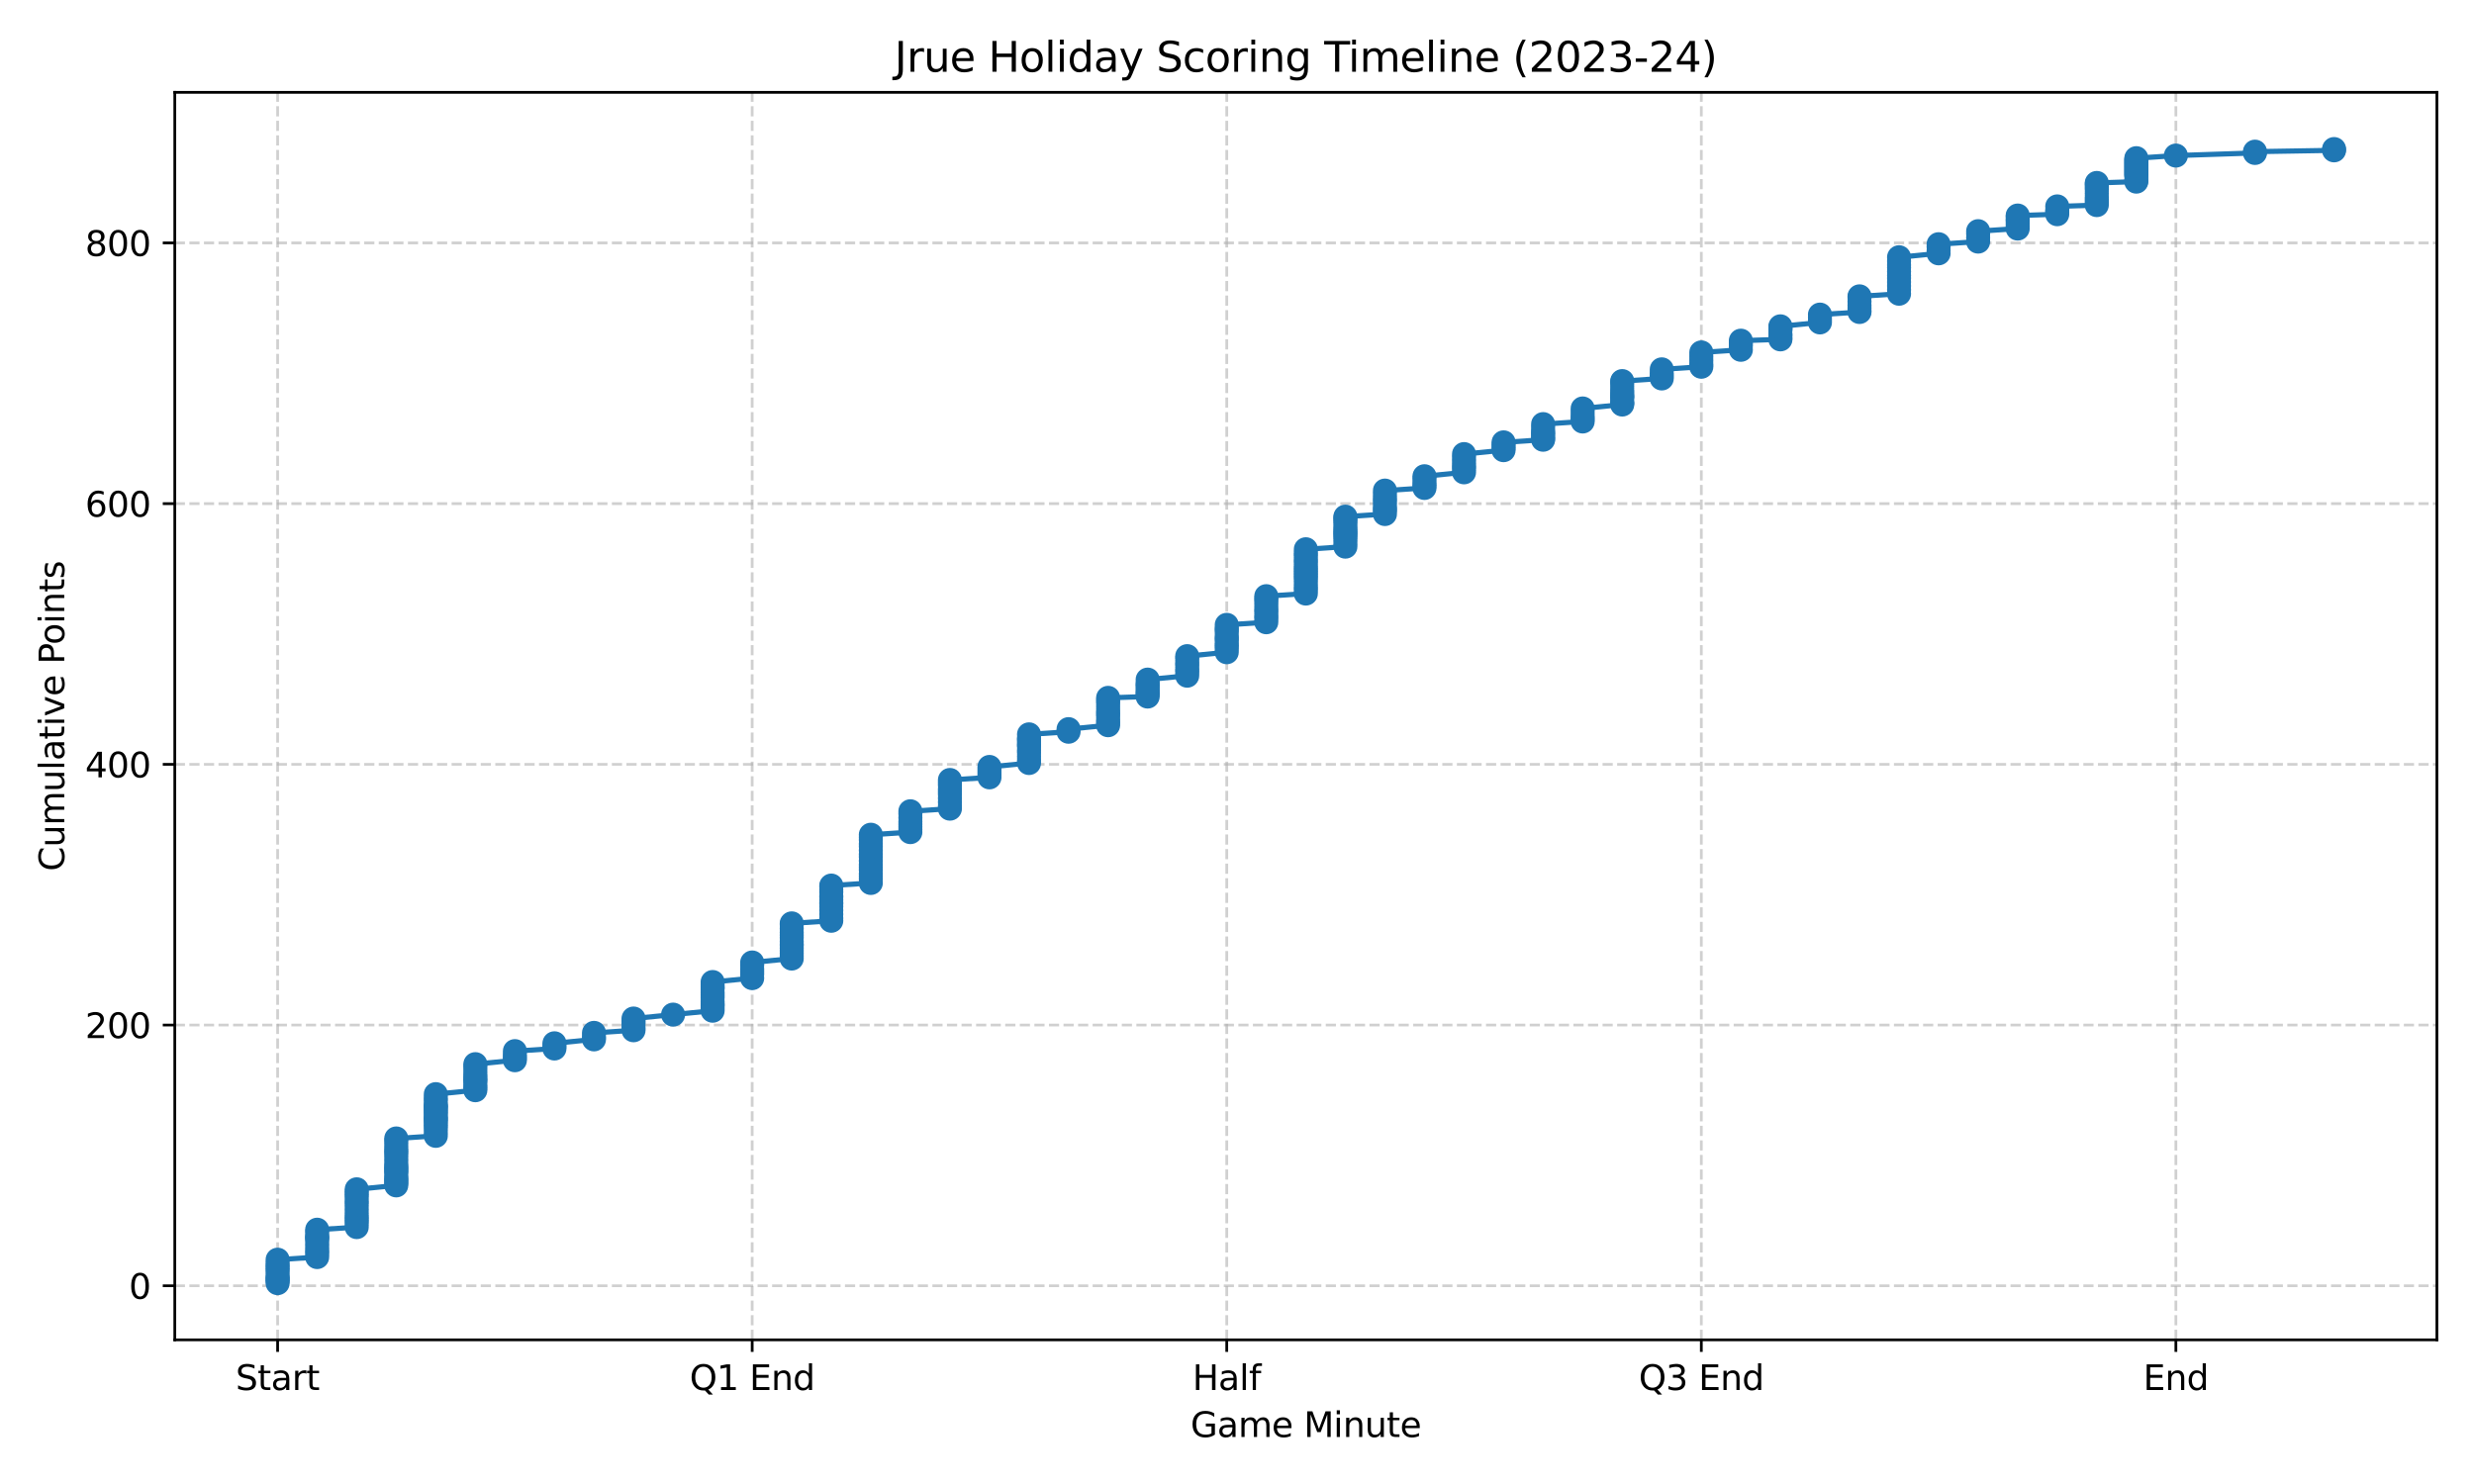 <?xml version="1.0" encoding="utf-8" standalone="no"?>
<!DOCTYPE svg PUBLIC "-//W3C//DTD SVG 1.1//EN"
  "http://www.w3.org/Graphics/SVG/1.1/DTD/svg11.dtd">
<svg xmlns:xlink="http://www.w3.org/1999/xlink" width="720pt" height="432pt" viewBox="0 0 720 432" xmlns="http://www.w3.org/2000/svg" version="1.1">
 <defs>
  <style type="text/css">*{stroke-linejoin: round; stroke-linecap: butt}</style>
 </defs>
 <g id="figure_1">
  <g id="patch_1">
   <path d="M 0 432 
L 720 432 
L 720 0 
L 0 0 
z
" style="fill: #ffffff"/>
  </g>
  <g id="axes_1">
   <g id="patch_2">
    <path d="M 50.87 390.04 
L 709.2 390.04 
L 709.2 26.88 
L 50.87 26.88 
z
" style="fill: #ffffff"/>
   </g>
   <g id="matplotlib.axis_1">
    <g id="xtick_1">
     <g id="line2d_1">
      <path d="M 80.794 390.04 
L 80.794 26.88 
" clip-path="url(#p17774555cd)" style="fill: none; stroke-dasharray: 2.96,1.28; stroke-dashoffset: 0; stroke: #b0b0b0; stroke-opacity: 0.6; stroke-width: 0.8"/>
     </g>
     <g id="line2d_2">
      <defs>
       <path id="mbb54264251" d="M 0 0 
L 0 3.5 
" style="stroke: #000000; stroke-width: 0.8"/>
      </defs>
      <g>
       <use xlink:href="#mbb54264251" x="80.794" y="390.04" style="stroke: #000000; stroke-width: 0.8"/>
      </g>
     </g>
     <g id="text_1">
      <!-- Start -->
      <g transform="translate(68.58 404.638) scale(0.1 -0.1)">
       <defs>
        <path id="DejaVuSans-53" d="M 3425 4513 
L 3425 3897 
Q 3066 4069 2747 4153 
Q 2428 4238 2131 4238 
Q 1616 4238 1336 4038 
Q 1056 3838 1056 3469 
Q 1056 3159 1242 3001 
Q 1428 2844 1947 2747 
L 2328 2669 
Q 3034 2534 3370 2195 
Q 3706 1856 3706 1288 
Q 3706 609 3251 259 
Q 2797 -91 1919 -91 
Q 1588 -91 1214 -16 
Q 841 59 441 206 
L 441 856 
Q 825 641 1194 531 
Q 1563 422 1919 422 
Q 2459 422 2753 634 
Q 3047 847 3047 1241 
Q 3047 1584 2836 1778 
Q 2625 1972 2144 2069 
L 1759 2144 
Q 1053 2284 737 2584 
Q 422 2884 422 3419 
Q 422 4038 858 4394 
Q 1294 4750 2059 4750 
Q 2388 4750 2728 4690 
Q 3069 4631 3425 4513 
z
" transform="scale(0.016)"/>
        <path id="DejaVuSans-74" d="M 1172 4494 
L 1172 3500 
L 2356 3500 
L 2356 3053 
L 1172 3053 
L 1172 1153 
Q 1172 725 1289 603 
Q 1406 481 1766 481 
L 2356 481 
L 2356 0 
L 1766 0 
Q 1100 0 847 248 
Q 594 497 594 1153 
L 594 3053 
L 172 3053 
L 172 3500 
L 594 3500 
L 594 4494 
L 1172 4494 
z
" transform="scale(0.016)"/>
        <path id="DejaVuSans-61" d="M 2194 1759 
Q 1497 1759 1228 1600 
Q 959 1441 959 1056 
Q 959 750 1161 570 
Q 1363 391 1709 391 
Q 2188 391 2477 730 
Q 2766 1069 2766 1631 
L 2766 1759 
L 2194 1759 
z
M 3341 1997 
L 3341 0 
L 2766 0 
L 2766 531 
Q 2569 213 2275 61 
Q 1981 -91 1556 -91 
Q 1019 -91 701 211 
Q 384 513 384 1019 
Q 384 1609 779 1909 
Q 1175 2209 1959 2209 
L 2766 2209 
L 2766 2266 
Q 2766 2663 2505 2880 
Q 2244 3097 1772 3097 
Q 1472 3097 1187 3025 
Q 903 2953 641 2809 
L 641 3341 
Q 956 3463 1253 3523 
Q 1550 3584 1831 3584 
Q 2591 3584 2966 3190 
Q 3341 2797 3341 1997 
z
" transform="scale(0.016)"/>
        <path id="DejaVuSans-72" d="M 2631 2963 
Q 2534 3019 2420 3045 
Q 2306 3072 2169 3072 
Q 1681 3072 1420 2755 
Q 1159 2438 1159 1844 
L 1159 0 
L 581 0 
L 581 3500 
L 1159 3500 
L 1159 2956 
Q 1341 3275 1631 3429 
Q 1922 3584 2338 3584 
Q 2397 3584 2469 3576 
Q 2541 3569 2628 3553 
L 2631 2963 
z
" transform="scale(0.016)"/>
       </defs>
       <use xlink:href="#DejaVuSans-53"/>
       <use xlink:href="#DejaVuSans-74" transform="translate(63.477 0)"/>
       <use xlink:href="#DejaVuSans-61" transform="translate(102.686 0)"/>
       <use xlink:href="#DejaVuSans-72" transform="translate(163.965 0)"/>
       <use xlink:href="#DejaVuSans-74" transform="translate(205.078 0)"/>
      </g>
     </g>
    </g>
    <g id="xtick_2">
     <g id="line2d_3">
      <path d="M 218.905 390.04 
L 218.905 26.88 
" clip-path="url(#p17774555cd)" style="fill: none; stroke-dasharray: 2.96,1.28; stroke-dashoffset: 0; stroke: #b0b0b0; stroke-opacity: 0.6; stroke-width: 0.8"/>
     </g>
     <g id="line2d_4">
      <g>
       <use xlink:href="#mbb54264251" x="218.905" y="390.04" style="stroke: #000000; stroke-width: 0.8"/>
      </g>
     </g>
     <g id="text_2">
      <!-- Q1 End -->
      <g transform="translate(200.697 404.638) scale(0.1 -0.1)">
       <defs>
        <path id="DejaVuSans-51" d="M 2522 4238 
Q 1834 4238 1429 3725 
Q 1025 3213 1025 2328 
Q 1025 1447 1429 934 
Q 1834 422 2522 422 
Q 3209 422 3611 934 
Q 4013 1447 4013 2328 
Q 4013 3213 3611 3725 
Q 3209 4238 2522 4238 
z
M 3406 84 
L 4238 -825 
L 3475 -825 
L 2784 -78 
Q 2681 -84 2626 -87 
Q 2572 -91 2522 -91 
Q 1538 -91 948 567 
Q 359 1225 359 2328 
Q 359 3434 948 4092 
Q 1538 4750 2522 4750 
Q 3503 4750 4090 4092 
Q 4678 3434 4678 2328 
Q 4678 1516 4351 937 
Q 4025 359 3406 84 
z
" transform="scale(0.016)"/>
        <path id="DejaVuSans-31" d="M 794 531 
L 1825 531 
L 1825 4091 
L 703 3866 
L 703 4441 
L 1819 4666 
L 2450 4666 
L 2450 531 
L 3481 531 
L 3481 0 
L 794 0 
L 794 531 
z
" transform="scale(0.016)"/>
        <path id="DejaVuSans-20" transform="scale(0.016)"/>
        <path id="DejaVuSans-45" d="M 628 4666 
L 3578 4666 
L 3578 4134 
L 1259 4134 
L 1259 2753 
L 3481 2753 
L 3481 2222 
L 1259 2222 
L 1259 531 
L 3634 531 
L 3634 0 
L 628 0 
L 628 4666 
z
" transform="scale(0.016)"/>
        <path id="DejaVuSans-6e" d="M 3513 2113 
L 3513 0 
L 2938 0 
L 2938 2094 
Q 2938 2591 2744 2837 
Q 2550 3084 2163 3084 
Q 1697 3084 1428 2787 
Q 1159 2491 1159 1978 
L 1159 0 
L 581 0 
L 581 3500 
L 1159 3500 
L 1159 2956 
Q 1366 3272 1645 3428 
Q 1925 3584 2291 3584 
Q 2894 3584 3203 3211 
Q 3513 2838 3513 2113 
z
" transform="scale(0.016)"/>
        <path id="DejaVuSans-64" d="M 2906 2969 
L 2906 4863 
L 3481 4863 
L 3481 0 
L 2906 0 
L 2906 525 
Q 2725 213 2448 61 
Q 2172 -91 1784 -91 
Q 1150 -91 751 415 
Q 353 922 353 1747 
Q 353 2572 751 3078 
Q 1150 3584 1784 3584 
Q 2172 3584 2448 3432 
Q 2725 3281 2906 2969 
z
M 947 1747 
Q 947 1113 1208 752 
Q 1469 391 1925 391 
Q 2381 391 2643 752 
Q 2906 1113 2906 1747 
Q 2906 2381 2643 2742 
Q 2381 3103 1925 3103 
Q 1469 3103 1208 2742 
Q 947 2381 947 1747 
z
" transform="scale(0.016)"/>
       </defs>
       <use xlink:href="#DejaVuSans-51"/>
       <use xlink:href="#DejaVuSans-31" transform="translate(78.711 0)"/>
       <use xlink:href="#DejaVuSans-20" transform="translate(142.334 0)"/>
       <use xlink:href="#DejaVuSans-45" transform="translate(174.121 0)"/>
       <use xlink:href="#DejaVuSans-6e" transform="translate(237.305 0)"/>
       <use xlink:href="#DejaVuSans-64" transform="translate(300.684 0)"/>
      </g>
     </g>
    </g>
    <g id="xtick_3">
     <g id="line2d_5">
      <path d="M 357.016 390.04 
L 357.016 26.88 
" clip-path="url(#p17774555cd)" style="fill: none; stroke-dasharray: 2.96,1.28; stroke-dashoffset: 0; stroke: #b0b0b0; stroke-opacity: 0.6; stroke-width: 0.8"/>
     </g>
     <g id="line2d_6">
      <g>
       <use xlink:href="#mbb54264251" x="357.016" y="390.04" style="stroke: #000000; stroke-width: 0.8"/>
      </g>
     </g>
     <g id="text_3">
      <!-- Half -->
      <g transform="translate(347.043 404.638) scale(0.1 -0.1)">
       <defs>
        <path id="DejaVuSans-48" d="M 628 4666 
L 1259 4666 
L 1259 2753 
L 3553 2753 
L 3553 4666 
L 4184 4666 
L 4184 0 
L 3553 0 
L 3553 2222 
L 1259 2222 
L 1259 0 
L 628 0 
L 628 4666 
z
" transform="scale(0.016)"/>
        <path id="DejaVuSans-6c" d="M 603 4863 
L 1178 4863 
L 1178 0 
L 603 0 
L 603 4863 
z
" transform="scale(0.016)"/>
        <path id="DejaVuSans-66" d="M 2375 4863 
L 2375 4384 
L 1825 4384 
Q 1516 4384 1395 4259 
Q 1275 4134 1275 3809 
L 1275 3500 
L 2222 3500 
L 2222 3053 
L 1275 3053 
L 1275 0 
L 697 0 
L 697 3053 
L 147 3053 
L 147 3500 
L 697 3500 
L 697 3744 
Q 697 4328 969 4595 
Q 1241 4863 1831 4863 
L 2375 4863 
z
" transform="scale(0.016)"/>
       </defs>
       <use xlink:href="#DejaVuSans-48"/>
       <use xlink:href="#DejaVuSans-61" transform="translate(75.195 0)"/>
       <use xlink:href="#DejaVuSans-6c" transform="translate(136.475 0)"/>
       <use xlink:href="#DejaVuSans-66" transform="translate(164.258 0)"/>
      </g>
     </g>
    </g>
    <g id="xtick_4">
     <g id="line2d_7">
      <path d="M 495.128 390.04 
L 495.128 26.88 
" clip-path="url(#p17774555cd)" style="fill: none; stroke-dasharray: 2.96,1.28; stroke-dashoffset: 0; stroke: #b0b0b0; stroke-opacity: 0.6; stroke-width: 0.8"/>
     </g>
     <g id="line2d_8">
      <g>
       <use xlink:href="#mbb54264251" x="495.128" y="390.04" style="stroke: #000000; stroke-width: 0.8"/>
      </g>
     </g>
     <g id="text_4">
      <!-- Q3 End -->
      <g transform="translate(476.919 404.638) scale(0.1 -0.1)">
       <defs>
        <path id="DejaVuSans-33" d="M 2597 2516 
Q 3050 2419 3304 2112 
Q 3559 1806 3559 1356 
Q 3559 666 3084 287 
Q 2609 -91 1734 -91 
Q 1441 -91 1130 -33 
Q 819 25 488 141 
L 488 750 
Q 750 597 1062 519 
Q 1375 441 1716 441 
Q 2309 441 2620 675 
Q 2931 909 2931 1356 
Q 2931 1769 2642 2001 
Q 2353 2234 1838 2234 
L 1294 2234 
L 1294 2753 
L 1863 2753 
Q 2328 2753 2575 2939 
Q 2822 3125 2822 3475 
Q 2822 3834 2567 4026 
Q 2313 4219 1838 4219 
Q 1578 4219 1281 4162 
Q 984 4106 628 3988 
L 628 4550 
Q 988 4650 1302 4700 
Q 1616 4750 1894 4750 
Q 2613 4750 3031 4423 
Q 3450 4097 3450 3541 
Q 3450 3153 3228 2886 
Q 3006 2619 2597 2516 
z
" transform="scale(0.016)"/>
       </defs>
       <use xlink:href="#DejaVuSans-51"/>
       <use xlink:href="#DejaVuSans-33" transform="translate(78.711 0)"/>
       <use xlink:href="#DejaVuSans-20" transform="translate(142.334 0)"/>
       <use xlink:href="#DejaVuSans-45" transform="translate(174.121 0)"/>
       <use xlink:href="#DejaVuSans-6e" transform="translate(237.305 0)"/>
       <use xlink:href="#DejaVuSans-64" transform="translate(300.684 0)"/>
      </g>
     </g>
    </g>
    <g id="xtick_5">
     <g id="line2d_9">
      <path d="M 633.239 390.04 
L 633.239 26.88 
" clip-path="url(#p17774555cd)" style="fill: none; stroke-dasharray: 2.96,1.28; stroke-dashoffset: 0; stroke: #b0b0b0; stroke-opacity: 0.6; stroke-width: 0.8"/>
     </g>
     <g id="line2d_10">
      <g>
       <use xlink:href="#mbb54264251" x="633.239" y="390.04" style="stroke: #000000; stroke-width: 0.8"/>
      </g>
     </g>
     <g id="text_5">
      <!-- End -->
      <g transform="translate(623.737 404.638) scale(0.1 -0.1)">
       <use xlink:href="#DejaVuSans-45"/>
       <use xlink:href="#DejaVuSans-6e" transform="translate(63.184 0)"/>
       <use xlink:href="#DejaVuSans-64" transform="translate(126.562 0)"/>
      </g>
     </g>
    </g>
    <g id="text_6">
     <!-- Game Minute -->
     <g transform="translate(346.483 418.317) scale(0.1 -0.1)">
      <defs>
       <path id="DejaVuSans-47" d="M 3809 666 
L 3809 1919 
L 2778 1919 
L 2778 2438 
L 4434 2438 
L 4434 434 
Q 4069 175 3628 42 
Q 3188 -91 2688 -91 
Q 1594 -91 976 548 
Q 359 1188 359 2328 
Q 359 3472 976 4111 
Q 1594 4750 2688 4750 
Q 3144 4750 3555 4637 
Q 3966 4525 4313 4306 
L 4313 3634 
Q 3963 3931 3569 4081 
Q 3175 4231 2741 4231 
Q 1884 4231 1454 3753 
Q 1025 3275 1025 2328 
Q 1025 1384 1454 906 
Q 1884 428 2741 428 
Q 3075 428 3337 486 
Q 3600 544 3809 666 
z
" transform="scale(0.016)"/>
       <path id="DejaVuSans-6d" d="M 3328 2828 
Q 3544 3216 3844 3400 
Q 4144 3584 4550 3584 
Q 5097 3584 5394 3201 
Q 5691 2819 5691 2113 
L 5691 0 
L 5113 0 
L 5113 2094 
Q 5113 2597 4934 2840 
Q 4756 3084 4391 3084 
Q 3944 3084 3684 2787 
Q 3425 2491 3425 1978 
L 3425 0 
L 2847 0 
L 2847 2094 
Q 2847 2600 2669 2842 
Q 2491 3084 2119 3084 
Q 1678 3084 1418 2786 
Q 1159 2488 1159 1978 
L 1159 0 
L 581 0 
L 581 3500 
L 1159 3500 
L 1159 2956 
Q 1356 3278 1631 3431 
Q 1906 3584 2284 3584 
Q 2666 3584 2933 3390 
Q 3200 3197 3328 2828 
z
" transform="scale(0.016)"/>
       <path id="DejaVuSans-65" d="M 3597 1894 
L 3597 1613 
L 953 1613 
Q 991 1019 1311 708 
Q 1631 397 2203 397 
Q 2534 397 2845 478 
Q 3156 559 3463 722 
L 3463 178 
Q 3153 47 2828 -22 
Q 2503 -91 2169 -91 
Q 1331 -91 842 396 
Q 353 884 353 1716 
Q 353 2575 817 3079 
Q 1281 3584 2069 3584 
Q 2775 3584 3186 3129 
Q 3597 2675 3597 1894 
z
M 3022 2063 
Q 3016 2534 2758 2815 
Q 2500 3097 2075 3097 
Q 1594 3097 1305 2825 
Q 1016 2553 972 2059 
L 3022 2063 
z
" transform="scale(0.016)"/>
       <path id="DejaVuSans-4d" d="M 628 4666 
L 1569 4666 
L 2759 1491 
L 3956 4666 
L 4897 4666 
L 4897 0 
L 4281 0 
L 4281 4097 
L 3078 897 
L 2444 897 
L 1241 4097 
L 1241 0 
L 628 0 
L 628 4666 
z
" transform="scale(0.016)"/>
       <path id="DejaVuSans-69" d="M 603 3500 
L 1178 3500 
L 1178 0 
L 603 0 
L 603 3500 
z
M 603 4863 
L 1178 4863 
L 1178 4134 
L 603 4134 
L 603 4863 
z
" transform="scale(0.016)"/>
       <path id="DejaVuSans-75" d="M 544 1381 
L 544 3500 
L 1119 3500 
L 1119 1403 
Q 1119 906 1312 657 
Q 1506 409 1894 409 
Q 2359 409 2629 706 
Q 2900 1003 2900 1516 
L 2900 3500 
L 3475 3500 
L 3475 0 
L 2900 0 
L 2900 538 
Q 2691 219 2414 64 
Q 2138 -91 1772 -91 
Q 1169 -91 856 284 
Q 544 659 544 1381 
z
M 1991 3584 
L 1991 3584 
z
" transform="scale(0.016)"/>
      </defs>
      <use xlink:href="#DejaVuSans-47"/>
      <use xlink:href="#DejaVuSans-61" transform="translate(77.49 0)"/>
      <use xlink:href="#DejaVuSans-6d" transform="translate(138.77 0)"/>
      <use xlink:href="#DejaVuSans-65" transform="translate(236.182 0)"/>
      <use xlink:href="#DejaVuSans-20" transform="translate(297.705 0)"/>
      <use xlink:href="#DejaVuSans-4d" transform="translate(329.492 0)"/>
      <use xlink:href="#DejaVuSans-69" transform="translate(415.771 0)"/>
      <use xlink:href="#DejaVuSans-6e" transform="translate(443.555 0)"/>
      <use xlink:href="#DejaVuSans-75" transform="translate(506.934 0)"/>
      <use xlink:href="#DejaVuSans-74" transform="translate(570.312 0)"/>
      <use xlink:href="#DejaVuSans-65" transform="translate(609.521 0)"/>
     </g>
    </g>
   </g>
   <g id="matplotlib.axis_2">
    <g id="ytick_1">
     <g id="line2d_11">
      <path d="M 50.87 374.292 
L 709.2 374.292 
" clip-path="url(#p17774555cd)" style="fill: none; stroke-dasharray: 2.96,1.28; stroke-dashoffset: 0; stroke: #b0b0b0; stroke-opacity: 0.6; stroke-width: 0.8"/>
     </g>
     <g id="line2d_12">
      <defs>
       <path id="mfd034fb417" d="M 0 0 
L -3.5 0 
" style="stroke: #000000; stroke-width: 0.8"/>
      </defs>
      <g>
       <use xlink:href="#mfd034fb417" x="50.87" y="374.292" style="stroke: #000000; stroke-width: 0.8"/>
      </g>
     </g>
     <g id="text_7">
      <!-- 0 -->
      <g transform="translate(37.508 378.091) scale(0.1 -0.1)">
       <defs>
        <path id="DejaVuSans-30" d="M 2034 4250 
Q 1547 4250 1301 3770 
Q 1056 3291 1056 2328 
Q 1056 1369 1301 889 
Q 1547 409 2034 409 
Q 2525 409 2770 889 
Q 3016 1369 3016 2328 
Q 3016 3291 2770 3770 
Q 2525 4250 2034 4250 
z
M 2034 4750 
Q 2819 4750 3233 4129 
Q 3647 3509 3647 2328 
Q 3647 1150 3233 529 
Q 2819 -91 2034 -91 
Q 1250 -91 836 529 
Q 422 1150 422 2328 
Q 422 3509 836 4129 
Q 1250 4750 2034 4750 
z
" transform="scale(0.016)"/>
       </defs>
       <use xlink:href="#DejaVuSans-30"/>
      </g>
     </g>
    </g>
    <g id="ytick_2">
     <g id="line2d_13">
      <path d="M 50.87 298.396 
L 709.2 298.396 
" clip-path="url(#p17774555cd)" style="fill: none; stroke-dasharray: 2.96,1.28; stroke-dashoffset: 0; stroke: #b0b0b0; stroke-opacity: 0.6; stroke-width: 0.8"/>
     </g>
     <g id="line2d_14">
      <g>
       <use xlink:href="#mfd034fb417" x="50.87" y="298.396" style="stroke: #000000; stroke-width: 0.8"/>
      </g>
     </g>
     <g id="text_8">
      <!-- 200 -->
      <g transform="translate(24.782 302.195) scale(0.1 -0.1)">
       <defs>
        <path id="DejaVuSans-32" d="M 1228 531 
L 3431 531 
L 3431 0 
L 469 0 
L 469 531 
Q 828 903 1448 1529 
Q 2069 2156 2228 2338 
Q 2531 2678 2651 2914 
Q 2772 3150 2772 3378 
Q 2772 3750 2511 3984 
Q 2250 4219 1831 4219 
Q 1534 4219 1204 4116 
Q 875 4013 500 3803 
L 500 4441 
Q 881 4594 1212 4672 
Q 1544 4750 1819 4750 
Q 2544 4750 2975 4387 
Q 3406 4025 3406 3419 
Q 3406 3131 3298 2873 
Q 3191 2616 2906 2266 
Q 2828 2175 2409 1742 
Q 1991 1309 1228 531 
z
" transform="scale(0.016)"/>
       </defs>
       <use xlink:href="#DejaVuSans-32"/>
       <use xlink:href="#DejaVuSans-30" transform="translate(63.623 0)"/>
       <use xlink:href="#DejaVuSans-30" transform="translate(127.246 0)"/>
      </g>
     </g>
    </g>
    <g id="ytick_3">
     <g id="line2d_15">
      <path d="M 50.87 222.501 
L 709.2 222.501 
" clip-path="url(#p17774555cd)" style="fill: none; stroke-dasharray: 2.96,1.28; stroke-dashoffset: 0; stroke: #b0b0b0; stroke-opacity: 0.6; stroke-width: 0.8"/>
     </g>
     <g id="line2d_16">
      <g>
       <use xlink:href="#mfd034fb417" x="50.87" y="222.501" style="stroke: #000000; stroke-width: 0.8"/>
      </g>
     </g>
     <g id="text_9">
      <!-- 400 -->
      <g transform="translate(24.782 226.3) scale(0.1 -0.1)">
       <defs>
        <path id="DejaVuSans-34" d="M 2419 4116 
L 825 1625 
L 2419 1625 
L 2419 4116 
z
M 2253 4666 
L 3047 4666 
L 3047 1625 
L 3713 1625 
L 3713 1100 
L 3047 1100 
L 3047 0 
L 2419 0 
L 2419 1100 
L 313 1100 
L 313 1709 
L 2253 4666 
z
" transform="scale(0.016)"/>
       </defs>
       <use xlink:href="#DejaVuSans-34"/>
       <use xlink:href="#DejaVuSans-30" transform="translate(63.623 0)"/>
       <use xlink:href="#DejaVuSans-30" transform="translate(127.246 0)"/>
      </g>
     </g>
    </g>
    <g id="ytick_4">
     <g id="line2d_17">
      <path d="M 50.87 146.605 
L 709.2 146.605 
" clip-path="url(#p17774555cd)" style="fill: none; stroke-dasharray: 2.96,1.28; stroke-dashoffset: 0; stroke: #b0b0b0; stroke-opacity: 0.6; stroke-width: 0.8"/>
     </g>
     <g id="line2d_18">
      <g>
       <use xlink:href="#mfd034fb417" x="50.87" y="146.605" style="stroke: #000000; stroke-width: 0.8"/>
      </g>
     </g>
     <g id="text_10">
      <!-- 600 -->
      <g transform="translate(24.782 150.404) scale(0.1 -0.1)">
       <defs>
        <path id="DejaVuSans-36" d="M 2113 2584 
Q 1688 2584 1439 2293 
Q 1191 2003 1191 1497 
Q 1191 994 1439 701 
Q 1688 409 2113 409 
Q 2538 409 2786 701 
Q 3034 994 3034 1497 
Q 3034 2003 2786 2293 
Q 2538 2584 2113 2584 
z
M 3366 4563 
L 3366 3988 
Q 3128 4100 2886 4159 
Q 2644 4219 2406 4219 
Q 1781 4219 1451 3797 
Q 1122 3375 1075 2522 
Q 1259 2794 1537 2939 
Q 1816 3084 2150 3084 
Q 2853 3084 3261 2657 
Q 3669 2231 3669 1497 
Q 3669 778 3244 343 
Q 2819 -91 2113 -91 
Q 1303 -91 875 529 
Q 447 1150 447 2328 
Q 447 3434 972 4092 
Q 1497 4750 2381 4750 
Q 2619 4750 2861 4703 
Q 3103 4656 3366 4563 
z
" transform="scale(0.016)"/>
       </defs>
       <use xlink:href="#DejaVuSans-36"/>
       <use xlink:href="#DejaVuSans-30" transform="translate(63.623 0)"/>
       <use xlink:href="#DejaVuSans-30" transform="translate(127.246 0)"/>
      </g>
     </g>
    </g>
    <g id="ytick_5">
     <g id="line2d_19">
      <path d="M 50.87 70.71 
L 709.2 70.71 
" clip-path="url(#p17774555cd)" style="fill: none; stroke-dasharray: 2.96,1.28; stroke-dashoffset: 0; stroke: #b0b0b0; stroke-opacity: 0.6; stroke-width: 0.8"/>
     </g>
     <g id="line2d_20">
      <g>
       <use xlink:href="#mfd034fb417" x="50.87" y="70.71" style="stroke: #000000; stroke-width: 0.8"/>
      </g>
     </g>
     <g id="text_11">
      <!-- 800 -->
      <g transform="translate(24.782 74.509) scale(0.1 -0.1)">
       <defs>
        <path id="DejaVuSans-38" d="M 2034 2216 
Q 1584 2216 1326 1975 
Q 1069 1734 1069 1313 
Q 1069 891 1326 650 
Q 1584 409 2034 409 
Q 2484 409 2743 651 
Q 3003 894 3003 1313 
Q 3003 1734 2745 1975 
Q 2488 2216 2034 2216 
z
M 1403 2484 
Q 997 2584 770 2862 
Q 544 3141 544 3541 
Q 544 4100 942 4425 
Q 1341 4750 2034 4750 
Q 2731 4750 3128 4425 
Q 3525 4100 3525 3541 
Q 3525 3141 3298 2862 
Q 3072 2584 2669 2484 
Q 3125 2378 3379 2068 
Q 3634 1759 3634 1313 
Q 3634 634 3220 271 
Q 2806 -91 2034 -91 
Q 1263 -91 848 271 
Q 434 634 434 1313 
Q 434 1759 690 2068 
Q 947 2378 1403 2484 
z
M 1172 3481 
Q 1172 3119 1398 2916 
Q 1625 2713 2034 2713 
Q 2441 2713 2670 2916 
Q 2900 3119 2900 3481 
Q 2900 3844 2670 4047 
Q 2441 4250 2034 4250 
Q 1625 4250 1398 4047 
Q 1172 3844 1172 3481 
z
" transform="scale(0.016)"/>
       </defs>
       <use xlink:href="#DejaVuSans-38"/>
       <use xlink:href="#DejaVuSans-30" transform="translate(63.623 0)"/>
       <use xlink:href="#DejaVuSans-30" transform="translate(127.246 0)"/>
      </g>
     </g>
    </g>
    <g id="text_12">
     <!-- Cumulative Points -->
     <g transform="translate(18.703 253.602) rotate(-90) scale(0.1 -0.1)">
      <defs>
       <path id="DejaVuSans-43" d="M 4122 4306 
L 4122 3641 
Q 3803 3938 3442 4084 
Q 3081 4231 2675 4231 
Q 1875 4231 1450 3742 
Q 1025 3253 1025 2328 
Q 1025 1406 1450 917 
Q 1875 428 2675 428 
Q 3081 428 3442 575 
Q 3803 722 4122 1019 
L 4122 359 
Q 3791 134 3420 21 
Q 3050 -91 2638 -91 
Q 1578 -91 968 557 
Q 359 1206 359 2328 
Q 359 3453 968 4101 
Q 1578 4750 2638 4750 
Q 3056 4750 3426 4639 
Q 3797 4528 4122 4306 
z
" transform="scale(0.016)"/>
       <path id="DejaVuSans-76" d="M 191 3500 
L 800 3500 
L 1894 563 
L 2988 3500 
L 3597 3500 
L 2284 0 
L 1503 0 
L 191 3500 
z
" transform="scale(0.016)"/>
       <path id="DejaVuSans-50" d="M 1259 4147 
L 1259 2394 
L 2053 2394 
Q 2494 2394 2734 2622 
Q 2975 2850 2975 3272 
Q 2975 3691 2734 3919 
Q 2494 4147 2053 4147 
L 1259 4147 
z
M 628 4666 
L 2053 4666 
Q 2838 4666 3239 4311 
Q 3641 3956 3641 3272 
Q 3641 2581 3239 2228 
Q 2838 1875 2053 1875 
L 1259 1875 
L 1259 0 
L 628 0 
L 628 4666 
z
" transform="scale(0.016)"/>
       <path id="DejaVuSans-6f" d="M 1959 3097 
Q 1497 3097 1228 2736 
Q 959 2375 959 1747 
Q 959 1119 1226 758 
Q 1494 397 1959 397 
Q 2419 397 2687 759 
Q 2956 1122 2956 1747 
Q 2956 2369 2687 2733 
Q 2419 3097 1959 3097 
z
M 1959 3584 
Q 2709 3584 3137 3096 
Q 3566 2609 3566 1747 
Q 3566 888 3137 398 
Q 2709 -91 1959 -91 
Q 1206 -91 779 398 
Q 353 888 353 1747 
Q 353 2609 779 3096 
Q 1206 3584 1959 3584 
z
" transform="scale(0.016)"/>
       <path id="DejaVuSans-73" d="M 2834 3397 
L 2834 2853 
Q 2591 2978 2328 3040 
Q 2066 3103 1784 3103 
Q 1356 3103 1142 2972 
Q 928 2841 928 2578 
Q 928 2378 1081 2264 
Q 1234 2150 1697 2047 
L 1894 2003 
Q 2506 1872 2764 1633 
Q 3022 1394 3022 966 
Q 3022 478 2636 193 
Q 2250 -91 1575 -91 
Q 1294 -91 989 -36 
Q 684 19 347 128 
L 347 722 
Q 666 556 975 473 
Q 1284 391 1588 391 
Q 1994 391 2212 530 
Q 2431 669 2431 922 
Q 2431 1156 2273 1281 
Q 2116 1406 1581 1522 
L 1381 1569 
Q 847 1681 609 1914 
Q 372 2147 372 2553 
Q 372 3047 722 3315 
Q 1072 3584 1716 3584 
Q 2034 3584 2315 3537 
Q 2597 3491 2834 3397 
z
" transform="scale(0.016)"/>
      </defs>
      <use xlink:href="#DejaVuSans-43"/>
      <use xlink:href="#DejaVuSans-75" transform="translate(69.824 0)"/>
      <use xlink:href="#DejaVuSans-6d" transform="translate(133.203 0)"/>
      <use xlink:href="#DejaVuSans-75" transform="translate(230.615 0)"/>
      <use xlink:href="#DejaVuSans-6c" transform="translate(293.994 0)"/>
      <use xlink:href="#DejaVuSans-61" transform="translate(321.777 0)"/>
      <use xlink:href="#DejaVuSans-74" transform="translate(383.057 0)"/>
      <use xlink:href="#DejaVuSans-69" transform="translate(422.266 0)"/>
      <use xlink:href="#DejaVuSans-76" transform="translate(450.049 0)"/>
      <use xlink:href="#DejaVuSans-65" transform="translate(509.229 0)"/>
      <use xlink:href="#DejaVuSans-20" transform="translate(570.752 0)"/>
      <use xlink:href="#DejaVuSans-50" transform="translate(602.539 0)"/>
      <use xlink:href="#DejaVuSans-6f" transform="translate(659.217 0)"/>
      <use xlink:href="#DejaVuSans-69" transform="translate(720.398 0)"/>
      <use xlink:href="#DejaVuSans-6e" transform="translate(748.182 0)"/>
      <use xlink:href="#DejaVuSans-74" transform="translate(811.561 0)"/>
      <use xlink:href="#DejaVuSans-73" transform="translate(850.77 0)"/>
     </g>
    </g>
   </g>
   <g id="line2d_21">
    <path d="M 80.794 373.533 
L 80.794 366.702 
L 92.303 365.943 
L 92.303 357.974 
L 103.813 357.215 
L 103.813 346.21 
L 115.322 345.072 
L 115.322 331.411 
L 126.831 330.652 
L 126.831 318.508 
L 138.34 317.37 
L 138.34 309.781 
L 149.85 308.642 
L 149.85 305.986 
L 161.359 305.227 
L 161.359 303.709 
L 172.868 302.57 
L 172.868 300.673 
L 184.377 299.914 
L 184.377 296.499 
L 207.396 294.222 
L 207.396 285.873 
L 218.905 284.735 
L 218.905 280.181 
L 230.415 279.043 
L 230.415 268.797 
L 241.924 268.038 
L 241.924 257.792 
L 253.433 257.033 
L 253.433 242.992 
L 264.942 242.234 
L 264.942 236.162 
L 276.452 235.403 
L 276.452 227.054 
L 287.961 226.295 
L 287.961 223.26 
L 299.47 222.121 
L 299.47 213.773 
L 310.979 213.014 
L 310.979 212.255 
L 322.489 211.116 
L 322.489 203.147 
L 333.998 202.768 
L 333.998 197.835 
L 345.507 196.696 
L 345.507 191.004 
L 357.016 189.866 
L 357.016 181.897 
L 368.526 181.138 
L 368.526 173.548 
L 380.035 172.789 
L 380.035 159.887 
L 391.544 159.128 
L 391.544 150.4 
L 403.054 149.641 
L 403.054 142.81 
L 414.563 142.051 
L 414.563 138.636 
L 426.072 137.498 
L 426.072 132.185 
L 437.581 131.047 
L 437.581 128.77 
L 449.091 128.011 
L 449.091 123.457 
L 460.6 122.698 
L 460.6 118.903 
L 472.109 117.765 
L 472.109 110.934 
L 483.618 110.175 
L 483.618 107.519 
L 495.128 106.76 
L 495.128 102.586 
L 506.637 101.827 
L 506.637 99.17 
L 518.146 98.791 
L 518.146 94.996 
L 529.655 93.858 
L 529.655 91.581 
L 541.165 90.822 
L 541.165 86.268 
L 552.674 85.509 
L 552.674 74.884 
L 564.183 73.745 
L 564.183 71.089 
L 575.693 70.33 
L 575.693 67.294 
L 587.202 66.535 
L 587.202 62.741 
L 598.711 62.361 
L 598.711 60.084 
L 610.22 59.705 
L 610.22 53.254 
L 621.73 52.874 
L 621.73 46.044 
L 633.239 45.285 
L 656.257 44.526 
L 656.257 44.146 
L 679.276 43.767 
L 679.276 43.387 
L 679.276 43.387 
" clip-path="url(#p17774555cd)" style="fill: none; stroke: #1f77b4; stroke-width: 1.5; stroke-linecap: square"/>
    <defs>
     <path id="mb5f8b0bcd2" d="M 0 3 
C 0.796 3 1.559 2.684 2.121 2.121 
C 2.684 1.559 3 0.796 3 0 
C 3 -0.796 2.684 -1.559 2.121 -2.121 
C 1.559 -2.684 0.796 -3 0 -3 
C -0.796 -3 -1.559 -2.684 -2.121 -2.121 
C -2.684 -1.559 -3 -0.796 -3 0 
C -3 0.796 -2.684 1.559 -2.121 2.121 
C -1.559 2.684 -0.796 3 0 3 
z
" style="stroke: #1f77b4"/>
    </defs>
    <g clip-path="url(#p17774555cd)">
     <use xlink:href="#mb5f8b0bcd2" x="80.794" y="373.533" style="fill: #1f77b4; stroke: #1f77b4"/>
     <use xlink:href="#mb5f8b0bcd2" x="80.794" y="372.774" style="fill: #1f77b4; stroke: #1f77b4"/>
     <use xlink:href="#mb5f8b0bcd2" x="80.794" y="372.394" style="fill: #1f77b4; stroke: #1f77b4"/>
     <use xlink:href="#mb5f8b0bcd2" x="80.794" y="372.015" style="fill: #1f77b4; stroke: #1f77b4"/>
     <use xlink:href="#mb5f8b0bcd2" x="80.794" y="371.256" style="fill: #1f77b4; stroke: #1f77b4"/>
     <use xlink:href="#mb5f8b0bcd2" x="80.794" y="370.117" style="fill: #1f77b4; stroke: #1f77b4"/>
     <use xlink:href="#mb5f8b0bcd2" x="80.794" y="369.358" style="fill: #1f77b4; stroke: #1f77b4"/>
     <use xlink:href="#mb5f8b0bcd2" x="80.794" y="368.6" style="fill: #1f77b4; stroke: #1f77b4"/>
     <use xlink:href="#mb5f8b0bcd2" x="80.794" y="367.841" style="fill: #1f77b4; stroke: #1f77b4"/>
     <use xlink:href="#mb5f8b0bcd2" x="80.794" y="366.702" style="fill: #1f77b4; stroke: #1f77b4"/>
     <use xlink:href="#mb5f8b0bcd2" x="92.303" y="365.943" style="fill: #1f77b4; stroke: #1f77b4"/>
     <use xlink:href="#mb5f8b0bcd2" x="92.303" y="364.805" style="fill: #1f77b4; stroke: #1f77b4"/>
     <use xlink:href="#mb5f8b0bcd2" x="92.303" y="364.046" style="fill: #1f77b4; stroke: #1f77b4"/>
     <use xlink:href="#mb5f8b0bcd2" x="92.303" y="362.907" style="fill: #1f77b4; stroke: #1f77b4"/>
     <use xlink:href="#mb5f8b0bcd2" x="92.303" y="361.769" style="fill: #1f77b4; stroke: #1f77b4"/>
     <use xlink:href="#mb5f8b0bcd2" x="92.303" y="360.63" style="fill: #1f77b4; stroke: #1f77b4"/>
     <use xlink:href="#mb5f8b0bcd2" x="92.303" y="360.251" style="fill: #1f77b4; stroke: #1f77b4"/>
     <use xlink:href="#mb5f8b0bcd2" x="92.303" y="359.872" style="fill: #1f77b4; stroke: #1f77b4"/>
     <use xlink:href="#mb5f8b0bcd2" x="92.303" y="358.733" style="fill: #1f77b4; stroke: #1f77b4"/>
     <use xlink:href="#mb5f8b0bcd2" x="92.303" y="357.974" style="fill: #1f77b4; stroke: #1f77b4"/>
     <use xlink:href="#mb5f8b0bcd2" x="103.813" y="357.215" style="fill: #1f77b4; stroke: #1f77b4"/>
     <use xlink:href="#mb5f8b0bcd2" x="103.813" y="356.077" style="fill: #1f77b4; stroke: #1f77b4"/>
     <use xlink:href="#mb5f8b0bcd2" x="103.813" y="355.318" style="fill: #1f77b4; stroke: #1f77b4"/>
     <use xlink:href="#mb5f8b0bcd2" x="103.813" y="354.559" style="fill: #1f77b4; stroke: #1f77b4"/>
     <use xlink:href="#mb5f8b0bcd2" x="103.813" y="353.8" style="fill: #1f77b4; stroke: #1f77b4"/>
     <use xlink:href="#mb5f8b0bcd2" x="103.813" y="352.661" style="fill: #1f77b4; stroke: #1f77b4"/>
     <use xlink:href="#mb5f8b0bcd2" x="103.813" y="351.523" style="fill: #1f77b4; stroke: #1f77b4"/>
     <use xlink:href="#mb5f8b0bcd2" x="103.813" y="350.385" style="fill: #1f77b4; stroke: #1f77b4"/>
     <use xlink:href="#mb5f8b0bcd2" x="103.813" y="349.626" style="fill: #1f77b4; stroke: #1f77b4"/>
     <use xlink:href="#mb5f8b0bcd2" x="103.813" y="348.487" style="fill: #1f77b4; stroke: #1f77b4"/>
     <use xlink:href="#mb5f8b0bcd2" x="103.813" y="347.728" style="fill: #1f77b4; stroke: #1f77b4"/>
     <use xlink:href="#mb5f8b0bcd2" x="103.813" y="346.969" style="fill: #1f77b4; stroke: #1f77b4"/>
     <use xlink:href="#mb5f8b0bcd2" x="103.813" y="346.21" style="fill: #1f77b4; stroke: #1f77b4"/>
     <use xlink:href="#mb5f8b0bcd2" x="115.322" y="345.072" style="fill: #1f77b4; stroke: #1f77b4"/>
     <use xlink:href="#mb5f8b0bcd2" x="115.322" y="344.313" style="fill: #1f77b4; stroke: #1f77b4"/>
     <use xlink:href="#mb5f8b0bcd2" x="115.322" y="343.933" style="fill: #1f77b4; stroke: #1f77b4"/>
     <use xlink:href="#mb5f8b0bcd2" x="115.322" y="343.175" style="fill: #1f77b4; stroke: #1f77b4"/>
     <use xlink:href="#mb5f8b0bcd2" x="115.322" y="342.795" style="fill: #1f77b4; stroke: #1f77b4"/>
     <use xlink:href="#mb5f8b0bcd2" x="115.322" y="341.657" style="fill: #1f77b4; stroke: #1f77b4"/>
     <use xlink:href="#mb5f8b0bcd2" x="115.322" y="340.898" style="fill: #1f77b4; stroke: #1f77b4"/>
     <use xlink:href="#mb5f8b0bcd2" x="115.322" y="340.518" style="fill: #1f77b4; stroke: #1f77b4"/>
     <use xlink:href="#mb5f8b0bcd2" x="115.322" y="339.759" style="fill: #1f77b4; stroke: #1f77b4"/>
     <use xlink:href="#mb5f8b0bcd2" x="115.322" y="339.38" style="fill: #1f77b4; stroke: #1f77b4"/>
     <use xlink:href="#mb5f8b0bcd2" x="115.322" y="338.241" style="fill: #1f77b4; stroke: #1f77b4"/>
     <use xlink:href="#mb5f8b0bcd2" x="115.322" y="337.103" style="fill: #1f77b4; stroke: #1f77b4"/>
     <use xlink:href="#mb5f8b0bcd2" x="115.322" y="335.964" style="fill: #1f77b4; stroke: #1f77b4"/>
     <use xlink:href="#mb5f8b0bcd2" x="115.322" y="335.205" style="fill: #1f77b4; stroke: #1f77b4"/>
     <use xlink:href="#mb5f8b0bcd2" x="115.322" y="334.447" style="fill: #1f77b4; stroke: #1f77b4"/>
     <use xlink:href="#mb5f8b0bcd2" x="115.322" y="333.308" style="fill: #1f77b4; stroke: #1f77b4"/>
     <use xlink:href="#mb5f8b0bcd2" x="115.322" y="332.17" style="fill: #1f77b4; stroke: #1f77b4"/>
     <use xlink:href="#mb5f8b0bcd2" x="115.322" y="331.411" style="fill: #1f77b4; stroke: #1f77b4"/>
     <use xlink:href="#mb5f8b0bcd2" x="126.831" y="330.652" style="fill: #1f77b4; stroke: #1f77b4"/>
     <use xlink:href="#mb5f8b0bcd2" x="126.831" y="329.513" style="fill: #1f77b4; stroke: #1f77b4"/>
     <use xlink:href="#mb5f8b0bcd2" x="126.831" y="328.375" style="fill: #1f77b4; stroke: #1f77b4"/>
     <use xlink:href="#mb5f8b0bcd2" x="126.831" y="327.616" style="fill: #1f77b4; stroke: #1f77b4"/>
     <use xlink:href="#mb5f8b0bcd2" x="126.831" y="326.857" style="fill: #1f77b4; stroke: #1f77b4"/>
     <use xlink:href="#mb5f8b0bcd2" x="126.831" y="326.098" style="fill: #1f77b4; stroke: #1f77b4"/>
     <use xlink:href="#mb5f8b0bcd2" x="126.831" y="325.719" style="fill: #1f77b4; stroke: #1f77b4"/>
     <use xlink:href="#mb5f8b0bcd2" x="126.831" y="325.339" style="fill: #1f77b4; stroke: #1f77b4"/>
     <use xlink:href="#mb5f8b0bcd2" x="126.831" y="324.58" style="fill: #1f77b4; stroke: #1f77b4"/>
     <use xlink:href="#mb5f8b0bcd2" x="126.831" y="323.821" style="fill: #1f77b4; stroke: #1f77b4"/>
     <use xlink:href="#mb5f8b0bcd2" x="126.831" y="323.442" style="fill: #1f77b4; stroke: #1f77b4"/>
     <use xlink:href="#mb5f8b0bcd2" x="126.831" y="322.683" style="fill: #1f77b4; stroke: #1f77b4"/>
     <use xlink:href="#mb5f8b0bcd2" x="126.831" y="322.303" style="fill: #1f77b4; stroke: #1f77b4"/>
     <use xlink:href="#mb5f8b0bcd2" x="126.831" y="321.924" style="fill: #1f77b4; stroke: #1f77b4"/>
     <use xlink:href="#mb5f8b0bcd2" x="126.831" y="321.544" style="fill: #1f77b4; stroke: #1f77b4"/>
     <use xlink:href="#mb5f8b0bcd2" x="126.831" y="320.406" style="fill: #1f77b4; stroke: #1f77b4"/>
     <use xlink:href="#mb5f8b0bcd2" x="126.831" y="319.647" style="fill: #1f77b4; stroke: #1f77b4"/>
     <use xlink:href="#mb5f8b0bcd2" x="126.831" y="318.508" style="fill: #1f77b4; stroke: #1f77b4"/>
     <use xlink:href="#mb5f8b0bcd2" x="138.34" y="317.37" style="fill: #1f77b4; stroke: #1f77b4"/>
     <use xlink:href="#mb5f8b0bcd2" x="138.34" y="316.611" style="fill: #1f77b4; stroke: #1f77b4"/>
     <use xlink:href="#mb5f8b0bcd2" x="138.34" y="315.852" style="fill: #1f77b4; stroke: #1f77b4"/>
     <use xlink:href="#mb5f8b0bcd2" x="138.34" y="314.714" style="fill: #1f77b4; stroke: #1f77b4"/>
     <use xlink:href="#mb5f8b0bcd2" x="138.34" y="314.334" style="fill: #1f77b4; stroke: #1f77b4"/>
     <use xlink:href="#mb5f8b0bcd2" x="138.34" y="313.575" style="fill: #1f77b4; stroke: #1f77b4"/>
     <use xlink:href="#mb5f8b0bcd2" x="138.34" y="312.816" style="fill: #1f77b4; stroke: #1f77b4"/>
     <use xlink:href="#mb5f8b0bcd2" x="138.34" y="311.678" style="fill: #1f77b4; stroke: #1f77b4"/>
     <use xlink:href="#mb5f8b0bcd2" x="138.34" y="310.539" style="fill: #1f77b4; stroke: #1f77b4"/>
     <use xlink:href="#mb5f8b0bcd2" x="138.34" y="309.781" style="fill: #1f77b4; stroke: #1f77b4"/>
     <use xlink:href="#mb5f8b0bcd2" x="149.85" y="308.642" style="fill: #1f77b4; stroke: #1f77b4"/>
     <use xlink:href="#mb5f8b0bcd2" x="149.85" y="307.883" style="fill: #1f77b4; stroke: #1f77b4"/>
     <use xlink:href="#mb5f8b0bcd2" x="149.85" y="307.124" style="fill: #1f77b4; stroke: #1f77b4"/>
     <use xlink:href="#mb5f8b0bcd2" x="149.85" y="305.986" style="fill: #1f77b4; stroke: #1f77b4"/>
     <use xlink:href="#mb5f8b0bcd2" x="161.359" y="305.227" style="fill: #1f77b4; stroke: #1f77b4"/>
     <use xlink:href="#mb5f8b0bcd2" x="161.359" y="304.468" style="fill: #1f77b4; stroke: #1f77b4"/>
     <use xlink:href="#mb5f8b0bcd2" x="161.359" y="303.709" style="fill: #1f77b4; stroke: #1f77b4"/>
     <use xlink:href="#mb5f8b0bcd2" x="172.868" y="302.57" style="fill: #1f77b4; stroke: #1f77b4"/>
     <use xlink:href="#mb5f8b0bcd2" x="172.868" y="301.811" style="fill: #1f77b4; stroke: #1f77b4"/>
     <use xlink:href="#mb5f8b0bcd2" x="172.868" y="300.673" style="fill: #1f77b4; stroke: #1f77b4"/>
     <use xlink:href="#mb5f8b0bcd2" x="184.377" y="299.914" style="fill: #1f77b4; stroke: #1f77b4"/>
     <use xlink:href="#mb5f8b0bcd2" x="184.377" y="299.155" style="fill: #1f77b4; stroke: #1f77b4"/>
     <use xlink:href="#mb5f8b0bcd2" x="184.377" y="298.017" style="fill: #1f77b4; stroke: #1f77b4"/>
     <use xlink:href="#mb5f8b0bcd2" x="184.377" y="297.258" style="fill: #1f77b4; stroke: #1f77b4"/>
     <use xlink:href="#mb5f8b0bcd2" x="184.377" y="296.499" style="fill: #1f77b4; stroke: #1f77b4"/>
     <use xlink:href="#mb5f8b0bcd2" x="195.887" y="295.36" style="fill: #1f77b4; stroke: #1f77b4"/>
     <use xlink:href="#mb5f8b0bcd2" x="207.396" y="294.222" style="fill: #1f77b4; stroke: #1f77b4"/>
     <use xlink:href="#mb5f8b0bcd2" x="207.396" y="293.463" style="fill: #1f77b4; stroke: #1f77b4"/>
     <use xlink:href="#mb5f8b0bcd2" x="207.396" y="292.704" style="fill: #1f77b4; stroke: #1f77b4"/>
     <use xlink:href="#mb5f8b0bcd2" x="207.396" y="292.325" style="fill: #1f77b4; stroke: #1f77b4"/>
     <use xlink:href="#mb5f8b0bcd2" x="207.396" y="291.566" style="fill: #1f77b4; stroke: #1f77b4"/>
     <use xlink:href="#mb5f8b0bcd2" x="207.396" y="290.427" style="fill: #1f77b4; stroke: #1f77b4"/>
     <use xlink:href="#mb5f8b0bcd2" x="207.396" y="289.668" style="fill: #1f77b4; stroke: #1f77b4"/>
     <use xlink:href="#mb5f8b0bcd2" x="207.396" y="288.909" style="fill: #1f77b4; stroke: #1f77b4"/>
     <use xlink:href="#mb5f8b0bcd2" x="207.396" y="287.771" style="fill: #1f77b4; stroke: #1f77b4"/>
     <use xlink:href="#mb5f8b0bcd2" x="207.396" y="287.391" style="fill: #1f77b4; stroke: #1f77b4"/>
     <use xlink:href="#mb5f8b0bcd2" x="207.396" y="286.632" style="fill: #1f77b4; stroke: #1f77b4"/>
     <use xlink:href="#mb5f8b0bcd2" x="207.396" y="285.873" style="fill: #1f77b4; stroke: #1f77b4"/>
     <use xlink:href="#mb5f8b0bcd2" x="218.905" y="284.735" style="fill: #1f77b4; stroke: #1f77b4"/>
     <use xlink:href="#mb5f8b0bcd2" x="218.905" y="283.597" style="fill: #1f77b4; stroke: #1f77b4"/>
     <use xlink:href="#mb5f8b0bcd2" x="218.905" y="282.838" style="fill: #1f77b4; stroke: #1f77b4"/>
     <use xlink:href="#mb5f8b0bcd2" x="218.905" y="282.079" style="fill: #1f77b4; stroke: #1f77b4"/>
     <use xlink:href="#mb5f8b0bcd2" x="218.905" y="280.94" style="fill: #1f77b4; stroke: #1f77b4"/>
     <use xlink:href="#mb5f8b0bcd2" x="218.905" y="280.181" style="fill: #1f77b4; stroke: #1f77b4"/>
     <use xlink:href="#mb5f8b0bcd2" x="230.415" y="279.043" style="fill: #1f77b4; stroke: #1f77b4"/>
     <use xlink:href="#mb5f8b0bcd2" x="230.415" y="278.284" style="fill: #1f77b4; stroke: #1f77b4"/>
     <use xlink:href="#mb5f8b0bcd2" x="230.415" y="277.525" style="fill: #1f77b4; stroke: #1f77b4"/>
     <use xlink:href="#mb5f8b0bcd2" x="230.415" y="276.766" style="fill: #1f77b4; stroke: #1f77b4"/>
     <use xlink:href="#mb5f8b0bcd2" x="230.415" y="276.007" style="fill: #1f77b4; stroke: #1f77b4"/>
     <use xlink:href="#mb5f8b0bcd2" x="230.415" y="275.248" style="fill: #1f77b4; stroke: #1f77b4"/>
     <use xlink:href="#mb5f8b0bcd2" x="230.415" y="274.869" style="fill: #1f77b4; stroke: #1f77b4"/>
     <use xlink:href="#mb5f8b0bcd2" x="230.415" y="274.11" style="fill: #1f77b4; stroke: #1f77b4"/>
     <use xlink:href="#mb5f8b0bcd2" x="230.415" y="272.971" style="fill: #1f77b4; stroke: #1f77b4"/>
     <use xlink:href="#mb5f8b0bcd2" x="230.415" y="272.212" style="fill: #1f77b4; stroke: #1f77b4"/>
     <use xlink:href="#mb5f8b0bcd2" x="230.415" y="271.453" style="fill: #1f77b4; stroke: #1f77b4"/>
     <use xlink:href="#mb5f8b0bcd2" x="230.415" y="270.315" style="fill: #1f77b4; stroke: #1f77b4"/>
     <use xlink:href="#mb5f8b0bcd2" x="230.415" y="269.176" style="fill: #1f77b4; stroke: #1f77b4"/>
     <use xlink:href="#mb5f8b0bcd2" x="230.415" y="268.797" style="fill: #1f77b4; stroke: #1f77b4"/>
     <use xlink:href="#mb5f8b0bcd2" x="241.924" y="268.038" style="fill: #1f77b4; stroke: #1f77b4"/>
     <use xlink:href="#mb5f8b0bcd2" x="241.924" y="267.279" style="fill: #1f77b4; stroke: #1f77b4"/>
     <use xlink:href="#mb5f8b0bcd2" x="241.924" y="266.141" style="fill: #1f77b4; stroke: #1f77b4"/>
     <use xlink:href="#mb5f8b0bcd2" x="241.924" y="265.002" style="fill: #1f77b4; stroke: #1f77b4"/>
     <use xlink:href="#mb5f8b0bcd2" x="241.924" y="263.864" style="fill: #1f77b4; stroke: #1f77b4"/>
     <use xlink:href="#mb5f8b0bcd2" x="241.924" y="263.105" style="fill: #1f77b4; stroke: #1f77b4"/>
     <use xlink:href="#mb5f8b0bcd2" x="241.924" y="262.725" style="fill: #1f77b4; stroke: #1f77b4"/>
     <use xlink:href="#mb5f8b0bcd2" x="241.924" y="261.966" style="fill: #1f77b4; stroke: #1f77b4"/>
     <use xlink:href="#mb5f8b0bcd2" x="241.924" y="261.207" style="fill: #1f77b4; stroke: #1f77b4"/>
     <use xlink:href="#mb5f8b0bcd2" x="241.924" y="260.828" style="fill: #1f77b4; stroke: #1f77b4"/>
     <use xlink:href="#mb5f8b0bcd2" x="241.924" y="259.689" style="fill: #1f77b4; stroke: #1f77b4"/>
     <use xlink:href="#mb5f8b0bcd2" x="241.924" y="258.931" style="fill: #1f77b4; stroke: #1f77b4"/>
     <use xlink:href="#mb5f8b0bcd2" x="241.924" y="258.172" style="fill: #1f77b4; stroke: #1f77b4"/>
     <use xlink:href="#mb5f8b0bcd2" x="241.924" y="257.792" style="fill: #1f77b4; stroke: #1f77b4"/>
     <use xlink:href="#mb5f8b0bcd2" x="253.433" y="257.033" style="fill: #1f77b4; stroke: #1f77b4"/>
     <use xlink:href="#mb5f8b0bcd2" x="253.433" y="255.895" style="fill: #1f77b4; stroke: #1f77b4"/>
     <use xlink:href="#mb5f8b0bcd2" x="253.433" y="255.136" style="fill: #1f77b4; stroke: #1f77b4"/>
     <use xlink:href="#mb5f8b0bcd2" x="253.433" y="254.377" style="fill: #1f77b4; stroke: #1f77b4"/>
     <use xlink:href="#mb5f8b0bcd2" x="253.433" y="253.238" style="fill: #1f77b4; stroke: #1f77b4"/>
     <use xlink:href="#mb5f8b0bcd2" x="253.433" y="252.479" style="fill: #1f77b4; stroke: #1f77b4"/>
     <use xlink:href="#mb5f8b0bcd2" x="253.433" y="251.72" style="fill: #1f77b4; stroke: #1f77b4"/>
     <use xlink:href="#mb5f8b0bcd2" x="253.433" y="250.582" style="fill: #1f77b4; stroke: #1f77b4"/>
     <use xlink:href="#mb5f8b0bcd2" x="253.433" y="249.444" style="fill: #1f77b4; stroke: #1f77b4"/>
     <use xlink:href="#mb5f8b0bcd2" x="253.433" y="248.685" style="fill: #1f77b4; stroke: #1f77b4"/>
     <use xlink:href="#mb5f8b0bcd2" x="253.433" y="247.546" style="fill: #1f77b4; stroke: #1f77b4"/>
     <use xlink:href="#mb5f8b0bcd2" x="253.433" y="246.408" style="fill: #1f77b4; stroke: #1f77b4"/>
     <use xlink:href="#mb5f8b0bcd2" x="253.433" y="245.649" style="fill: #1f77b4; stroke: #1f77b4"/>
     <use xlink:href="#mb5f8b0bcd2" x="253.433" y="244.51" style="fill: #1f77b4; stroke: #1f77b4"/>
     <use xlink:href="#mb5f8b0bcd2" x="253.433" y="243.751" style="fill: #1f77b4; stroke: #1f77b4"/>
     <use xlink:href="#mb5f8b0bcd2" x="253.433" y="242.992" style="fill: #1f77b4; stroke: #1f77b4"/>
     <use xlink:href="#mb5f8b0bcd2" x="264.942" y="242.234" style="fill: #1f77b4; stroke: #1f77b4"/>
     <use xlink:href="#mb5f8b0bcd2" x="264.942" y="241.475" style="fill: #1f77b4; stroke: #1f77b4"/>
     <use xlink:href="#mb5f8b0bcd2" x="264.942" y="240.716" style="fill: #1f77b4; stroke: #1f77b4"/>
     <use xlink:href="#mb5f8b0bcd2" x="264.942" y="239.957" style="fill: #1f77b4; stroke: #1f77b4"/>
     <use xlink:href="#mb5f8b0bcd2" x="264.942" y="239.198" style="fill: #1f77b4; stroke: #1f77b4"/>
     <use xlink:href="#mb5f8b0bcd2" x="264.942" y="238.059" style="fill: #1f77b4; stroke: #1f77b4"/>
     <use xlink:href="#mb5f8b0bcd2" x="264.942" y="236.921" style="fill: #1f77b4; stroke: #1f77b4"/>
     <use xlink:href="#mb5f8b0bcd2" x="264.942" y="236.162" style="fill: #1f77b4; stroke: #1f77b4"/>
     <use xlink:href="#mb5f8b0bcd2" x="276.452" y="235.403" style="fill: #1f77b4; stroke: #1f77b4"/>
     <use xlink:href="#mb5f8b0bcd2" x="276.452" y="234.644" style="fill: #1f77b4; stroke: #1f77b4"/>
     <use xlink:href="#mb5f8b0bcd2" x="276.452" y="233.506" style="fill: #1f77b4; stroke: #1f77b4"/>
     <use xlink:href="#mb5f8b0bcd2" x="276.452" y="232.367" style="fill: #1f77b4; stroke: #1f77b4"/>
     <use xlink:href="#mb5f8b0bcd2" x="276.452" y="231.229" style="fill: #1f77b4; stroke: #1f77b4"/>
     <use xlink:href="#mb5f8b0bcd2" x="276.452" y="230.47" style="fill: #1f77b4; stroke: #1f77b4"/>
     <use xlink:href="#mb5f8b0bcd2" x="276.452" y="229.711" style="fill: #1f77b4; stroke: #1f77b4"/>
     <use xlink:href="#mb5f8b0bcd2" x="276.452" y="228.572" style="fill: #1f77b4; stroke: #1f77b4"/>
     <use xlink:href="#mb5f8b0bcd2" x="276.452" y="227.813" style="fill: #1f77b4; stroke: #1f77b4"/>
     <use xlink:href="#mb5f8b0bcd2" x="276.452" y="227.054" style="fill: #1f77b4; stroke: #1f77b4"/>
     <use xlink:href="#mb5f8b0bcd2" x="287.961" y="226.295" style="fill: #1f77b4; stroke: #1f77b4"/>
     <use xlink:href="#mb5f8b0bcd2" x="287.961" y="225.536" style="fill: #1f77b4; stroke: #1f77b4"/>
     <use xlink:href="#mb5f8b0bcd2" x="287.961" y="224.778" style="fill: #1f77b4; stroke: #1f77b4"/>
     <use xlink:href="#mb5f8b0bcd2" x="287.961" y="224.019" style="fill: #1f77b4; stroke: #1f77b4"/>
     <use xlink:href="#mb5f8b0bcd2" x="287.961" y="223.26" style="fill: #1f77b4; stroke: #1f77b4"/>
     <use xlink:href="#mb5f8b0bcd2" x="299.47" y="222.121" style="fill: #1f77b4; stroke: #1f77b4"/>
     <use xlink:href="#mb5f8b0bcd2" x="299.47" y="221.362" style="fill: #1f77b4; stroke: #1f77b4"/>
     <use xlink:href="#mb5f8b0bcd2" x="299.47" y="220.224" style="fill: #1f77b4; stroke: #1f77b4"/>
     <use xlink:href="#mb5f8b0bcd2" x="299.47" y="219.085" style="fill: #1f77b4; stroke: #1f77b4"/>
     <use xlink:href="#mb5f8b0bcd2" x="299.47" y="218.326" style="fill: #1f77b4; stroke: #1f77b4"/>
     <use xlink:href="#mb5f8b0bcd2" x="299.47" y="217.188" style="fill: #1f77b4; stroke: #1f77b4"/>
     <use xlink:href="#mb5f8b0bcd2" x="299.47" y="216.809" style="fill: #1f77b4; stroke: #1f77b4"/>
     <use xlink:href="#mb5f8b0bcd2" x="299.47" y="216.05" style="fill: #1f77b4; stroke: #1f77b4"/>
     <use xlink:href="#mb5f8b0bcd2" x="299.47" y="215.291" style="fill: #1f77b4; stroke: #1f77b4"/>
     <use xlink:href="#mb5f8b0bcd2" x="299.47" y="214.911" style="fill: #1f77b4; stroke: #1f77b4"/>
     <use xlink:href="#mb5f8b0bcd2" x="299.47" y="213.773" style="fill: #1f77b4; stroke: #1f77b4"/>
     <use xlink:href="#mb5f8b0bcd2" x="310.979" y="213.014" style="fill: #1f77b4; stroke: #1f77b4"/>
     <use xlink:href="#mb5f8b0bcd2" x="310.979" y="212.255" style="fill: #1f77b4; stroke: #1f77b4"/>
     <use xlink:href="#mb5f8b0bcd2" x="322.489" y="211.116" style="fill: #1f77b4; stroke: #1f77b4"/>
     <use xlink:href="#mb5f8b0bcd2" x="322.489" y="210.357" style="fill: #1f77b4; stroke: #1f77b4"/>
     <use xlink:href="#mb5f8b0bcd2" x="322.489" y="209.598" style="fill: #1f77b4; stroke: #1f77b4"/>
     <use xlink:href="#mb5f8b0bcd2" x="322.489" y="208.46" style="fill: #1f77b4; stroke: #1f77b4"/>
     <use xlink:href="#mb5f8b0bcd2" x="322.489" y="207.701" style="fill: #1f77b4; stroke: #1f77b4"/>
     <use xlink:href="#mb5f8b0bcd2" x="322.489" y="206.942" style="fill: #1f77b4; stroke: #1f77b4"/>
     <use xlink:href="#mb5f8b0bcd2" x="322.489" y="205.804" style="fill: #1f77b4; stroke: #1f77b4"/>
     <use xlink:href="#mb5f8b0bcd2" x="322.489" y="204.665" style="fill: #1f77b4; stroke: #1f77b4"/>
     <use xlink:href="#mb5f8b0bcd2" x="322.489" y="203.906" style="fill: #1f77b4; stroke: #1f77b4"/>
     <use xlink:href="#mb5f8b0bcd2" x="322.489" y="203.147" style="fill: #1f77b4; stroke: #1f77b4"/>
     <use xlink:href="#mb5f8b0bcd2" x="333.998" y="202.768" style="fill: #1f77b4; stroke: #1f77b4"/>
     <use xlink:href="#mb5f8b0bcd2" x="333.998" y="202.009" style="fill: #1f77b4; stroke: #1f77b4"/>
     <use xlink:href="#mb5f8b0bcd2" x="333.998" y="201.629" style="fill: #1f77b4; stroke: #1f77b4"/>
     <use xlink:href="#mb5f8b0bcd2" x="333.998" y="200.87" style="fill: #1f77b4; stroke: #1f77b4"/>
     <use xlink:href="#mb5f8b0bcd2" x="333.998" y="200.111" style="fill: #1f77b4; stroke: #1f77b4"/>
     <use xlink:href="#mb5f8b0bcd2" x="333.998" y="199.353" style="fill: #1f77b4; stroke: #1f77b4"/>
     <use xlink:href="#mb5f8b0bcd2" x="333.998" y="198.973" style="fill: #1f77b4; stroke: #1f77b4"/>
     <use xlink:href="#mb5f8b0bcd2" x="333.998" y="197.835" style="fill: #1f77b4; stroke: #1f77b4"/>
     <use xlink:href="#mb5f8b0bcd2" x="345.507" y="196.696" style="fill: #1f77b4; stroke: #1f77b4"/>
     <use xlink:href="#mb5f8b0bcd2" x="345.507" y="195.558" style="fill: #1f77b4; stroke: #1f77b4"/>
     <use xlink:href="#mb5f8b0bcd2" x="345.507" y="194.799" style="fill: #1f77b4; stroke: #1f77b4"/>
     <use xlink:href="#mb5f8b0bcd2" x="345.507" y="193.66" style="fill: #1f77b4; stroke: #1f77b4"/>
     <use xlink:href="#mb5f8b0bcd2" x="345.507" y="192.901" style="fill: #1f77b4; stroke: #1f77b4"/>
     <use xlink:href="#mb5f8b0bcd2" x="345.507" y="191.763" style="fill: #1f77b4; stroke: #1f77b4"/>
     <use xlink:href="#mb5f8b0bcd2" x="345.507" y="191.004" style="fill: #1f77b4; stroke: #1f77b4"/>
     <use xlink:href="#mb5f8b0bcd2" x="357.016" y="189.866" style="fill: #1f77b4; stroke: #1f77b4"/>
     <use xlink:href="#mb5f8b0bcd2" x="357.016" y="188.727" style="fill: #1f77b4; stroke: #1f77b4"/>
     <use xlink:href="#mb5f8b0bcd2" x="357.016" y="187.968" style="fill: #1f77b4; stroke: #1f77b4"/>
     <use xlink:href="#mb5f8b0bcd2" x="357.016" y="187.209" style="fill: #1f77b4; stroke: #1f77b4"/>
     <use xlink:href="#mb5f8b0bcd2" x="357.016" y="186.071" style="fill: #1f77b4; stroke: #1f77b4"/>
     <use xlink:href="#mb5f8b0bcd2" x="357.016" y="185.691" style="fill: #1f77b4; stroke: #1f77b4"/>
     <use xlink:href="#mb5f8b0bcd2" x="357.016" y="184.553" style="fill: #1f77b4; stroke: #1f77b4"/>
     <use xlink:href="#mb5f8b0bcd2" x="357.016" y="183.414" style="fill: #1f77b4; stroke: #1f77b4"/>
     <use xlink:href="#mb5f8b0bcd2" x="357.016" y="183.035" style="fill: #1f77b4; stroke: #1f77b4"/>
     <use xlink:href="#mb5f8b0bcd2" x="357.016" y="181.897" style="fill: #1f77b4; stroke: #1f77b4"/>
     <use xlink:href="#mb5f8b0bcd2" x="368.526" y="181.138" style="fill: #1f77b4; stroke: #1f77b4"/>
     <use xlink:href="#mb5f8b0bcd2" x="368.526" y="179.999" style="fill: #1f77b4; stroke: #1f77b4"/>
     <use xlink:href="#mb5f8b0bcd2" x="368.526" y="179.24" style="fill: #1f77b4; stroke: #1f77b4"/>
     <use xlink:href="#mb5f8b0bcd2" x="368.526" y="178.102" style="fill: #1f77b4; stroke: #1f77b4"/>
     <use xlink:href="#mb5f8b0bcd2" x="368.526" y="177.343" style="fill: #1f77b4; stroke: #1f77b4"/>
     <use xlink:href="#mb5f8b0bcd2" x="368.526" y="176.204" style="fill: #1f77b4; stroke: #1f77b4"/>
     <use xlink:href="#mb5f8b0bcd2" x="368.526" y="175.066" style="fill: #1f77b4; stroke: #1f77b4"/>
     <use xlink:href="#mb5f8b0bcd2" x="368.526" y="174.307" style="fill: #1f77b4; stroke: #1f77b4"/>
     <use xlink:href="#mb5f8b0bcd2" x="368.526" y="173.548" style="fill: #1f77b4; stroke: #1f77b4"/>
     <use xlink:href="#mb5f8b0bcd2" x="380.035" y="172.789" style="fill: #1f77b4; stroke: #1f77b4"/>
     <use xlink:href="#mb5f8b0bcd2" x="380.035" y="171.651" style="fill: #1f77b4; stroke: #1f77b4"/>
     <use xlink:href="#mb5f8b0bcd2" x="380.035" y="170.892" style="fill: #1f77b4; stroke: #1f77b4"/>
     <use xlink:href="#mb5f8b0bcd2" x="380.035" y="169.753" style="fill: #1f77b4; stroke: #1f77b4"/>
     <use xlink:href="#mb5f8b0bcd2" x="380.035" y="168.615" style="fill: #1f77b4; stroke: #1f77b4"/>
     <use xlink:href="#mb5f8b0bcd2" x="380.035" y="167.856" style="fill: #1f77b4; stroke: #1f77b4"/>
     <use xlink:href="#mb5f8b0bcd2" x="380.035" y="167.097" style="fill: #1f77b4; stroke: #1f77b4"/>
     <use xlink:href="#mb5f8b0bcd2" x="380.035" y="166.338" style="fill: #1f77b4; stroke: #1f77b4"/>
     <use xlink:href="#mb5f8b0bcd2" x="380.035" y="165.579" style="fill: #1f77b4; stroke: #1f77b4"/>
     <use xlink:href="#mb5f8b0bcd2" x="380.035" y="164.82" style="fill: #1f77b4; stroke: #1f77b4"/>
     <use xlink:href="#mb5f8b0bcd2" x="380.035" y="163.682" style="fill: #1f77b4; stroke: #1f77b4"/>
     <use xlink:href="#mb5f8b0bcd2" x="380.035" y="162.923" style="fill: #1f77b4; stroke: #1f77b4"/>
     <use xlink:href="#mb5f8b0bcd2" x="380.035" y="161.784" style="fill: #1f77b4; stroke: #1f77b4"/>
     <use xlink:href="#mb5f8b0bcd2" x="380.035" y="161.025" style="fill: #1f77b4; stroke: #1f77b4"/>
     <use xlink:href="#mb5f8b0bcd2" x="380.035" y="159.887" style="fill: #1f77b4; stroke: #1f77b4"/>
     <use xlink:href="#mb5f8b0bcd2" x="391.544" y="159.128" style="fill: #1f77b4; stroke: #1f77b4"/>
     <use xlink:href="#mb5f8b0bcd2" x="391.544" y="157.989" style="fill: #1f77b4; stroke: #1f77b4"/>
     <use xlink:href="#mb5f8b0bcd2" x="391.544" y="156.851" style="fill: #1f77b4; stroke: #1f77b4"/>
     <use xlink:href="#mb5f8b0bcd2" x="391.544" y="156.092" style="fill: #1f77b4; stroke: #1f77b4"/>
     <use xlink:href="#mb5f8b0bcd2" x="391.544" y="155.333" style="fill: #1f77b4; stroke: #1f77b4"/>
     <use xlink:href="#mb5f8b0bcd2" x="391.544" y="154.954" style="fill: #1f77b4; stroke: #1f77b4"/>
     <use xlink:href="#mb5f8b0bcd2" x="391.544" y="154.195" style="fill: #1f77b4; stroke: #1f77b4"/>
     <use xlink:href="#mb5f8b0bcd2" x="391.544" y="153.436" style="fill: #1f77b4; stroke: #1f77b4"/>
     <use xlink:href="#mb5f8b0bcd2" x="391.544" y="152.297" style="fill: #1f77b4; stroke: #1f77b4"/>
     <use xlink:href="#mb5f8b0bcd2" x="391.544" y="151.538" style="fill: #1f77b4; stroke: #1f77b4"/>
     <use xlink:href="#mb5f8b0bcd2" x="391.544" y="150.779" style="fill: #1f77b4; stroke: #1f77b4"/>
     <use xlink:href="#mb5f8b0bcd2" x="391.544" y="150.4" style="fill: #1f77b4; stroke: #1f77b4"/>
     <use xlink:href="#mb5f8b0bcd2" x="403.054" y="149.641" style="fill: #1f77b4; stroke: #1f77b4"/>
     <use xlink:href="#mb5f8b0bcd2" x="403.054" y="148.503" style="fill: #1f77b4; stroke: #1f77b4"/>
     <use xlink:href="#mb5f8b0bcd2" x="403.054" y="148.123" style="fill: #1f77b4; stroke: #1f77b4"/>
     <use xlink:href="#mb5f8b0bcd2" x="403.054" y="146.985" style="fill: #1f77b4; stroke: #1f77b4"/>
     <use xlink:href="#mb5f8b0bcd2" x="403.054" y="145.846" style="fill: #1f77b4; stroke: #1f77b4"/>
     <use xlink:href="#mb5f8b0bcd2" x="403.054" y="145.087" style="fill: #1f77b4; stroke: #1f77b4"/>
     <use xlink:href="#mb5f8b0bcd2" x="403.054" y="143.949" style="fill: #1f77b4; stroke: #1f77b4"/>
     <use xlink:href="#mb5f8b0bcd2" x="403.054" y="142.81" style="fill: #1f77b4; stroke: #1f77b4"/>
     <use xlink:href="#mb5f8b0bcd2" x="414.563" y="142.051" style="fill: #1f77b4; stroke: #1f77b4"/>
     <use xlink:href="#mb5f8b0bcd2" x="414.563" y="141.292" style="fill: #1f77b4; stroke: #1f77b4"/>
     <use xlink:href="#mb5f8b0bcd2" x="414.563" y="140.534" style="fill: #1f77b4; stroke: #1f77b4"/>
     <use xlink:href="#mb5f8b0bcd2" x="414.563" y="139.395" style="fill: #1f77b4; stroke: #1f77b4"/>
     <use xlink:href="#mb5f8b0bcd2" x="414.563" y="138.636" style="fill: #1f77b4; stroke: #1f77b4"/>
     <use xlink:href="#mb5f8b0bcd2" x="426.072" y="137.498" style="fill: #1f77b4; stroke: #1f77b4"/>
     <use xlink:href="#mb5f8b0bcd2" x="426.072" y="136.359" style="fill: #1f77b4; stroke: #1f77b4"/>
     <use xlink:href="#mb5f8b0bcd2" x="426.072" y="135.6" style="fill: #1f77b4; stroke: #1f77b4"/>
     <use xlink:href="#mb5f8b0bcd2" x="426.072" y="134.462" style="fill: #1f77b4; stroke: #1f77b4"/>
     <use xlink:href="#mb5f8b0bcd2" x="426.072" y="133.323" style="fill: #1f77b4; stroke: #1f77b4"/>
     <use xlink:href="#mb5f8b0bcd2" x="426.072" y="132.185" style="fill: #1f77b4; stroke: #1f77b4"/>
     <use xlink:href="#mb5f8b0bcd2" x="437.581" y="131.047" style="fill: #1f77b4; stroke: #1f77b4"/>
     <use xlink:href="#mb5f8b0bcd2" x="437.581" y="130.288" style="fill: #1f77b4; stroke: #1f77b4"/>
     <use xlink:href="#mb5f8b0bcd2" x="437.581" y="129.529" style="fill: #1f77b4; stroke: #1f77b4"/>
     <use xlink:href="#mb5f8b0bcd2" x="437.581" y="128.77" style="fill: #1f77b4; stroke: #1f77b4"/>
     <use xlink:href="#mb5f8b0bcd2" x="449.091" y="128.011" style="fill: #1f77b4; stroke: #1f77b4"/>
     <use xlink:href="#mb5f8b0bcd2" x="449.091" y="127.631" style="fill: #1f77b4; stroke: #1f77b4"/>
     <use xlink:href="#mb5f8b0bcd2" x="449.091" y="126.872" style="fill: #1f77b4; stroke: #1f77b4"/>
     <use xlink:href="#mb5f8b0bcd2" x="449.091" y="126.113" style="fill: #1f77b4; stroke: #1f77b4"/>
     <use xlink:href="#mb5f8b0bcd2" x="449.091" y="125.734" style="fill: #1f77b4; stroke: #1f77b4"/>
     <use xlink:href="#mb5f8b0bcd2" x="449.091" y="124.595" style="fill: #1f77b4; stroke: #1f77b4"/>
     <use xlink:href="#mb5f8b0bcd2" x="449.091" y="123.457" style="fill: #1f77b4; stroke: #1f77b4"/>
     <use xlink:href="#mb5f8b0bcd2" x="460.6" y="122.698" style="fill: #1f77b4; stroke: #1f77b4"/>
     <use xlink:href="#mb5f8b0bcd2" x="460.6" y="121.939" style="fill: #1f77b4; stroke: #1f77b4"/>
     <use xlink:href="#mb5f8b0bcd2" x="460.6" y="121.18" style="fill: #1f77b4; stroke: #1f77b4"/>
     <use xlink:href="#mb5f8b0bcd2" x="460.6" y="120.042" style="fill: #1f77b4; stroke: #1f77b4"/>
     <use xlink:href="#mb5f8b0bcd2" x="460.6" y="118.903" style="fill: #1f77b4; stroke: #1f77b4"/>
     <use xlink:href="#mb5f8b0bcd2" x="472.109" y="117.765" style="fill: #1f77b4; stroke: #1f77b4"/>
     <use xlink:href="#mb5f8b0bcd2" x="472.109" y="117.385" style="fill: #1f77b4; stroke: #1f77b4"/>
     <use xlink:href="#mb5f8b0bcd2" x="472.109" y="117.006" style="fill: #1f77b4; stroke: #1f77b4"/>
     <use xlink:href="#mb5f8b0bcd2" x="472.109" y="115.867" style="fill: #1f77b4; stroke: #1f77b4"/>
     <use xlink:href="#mb5f8b0bcd2" x="472.109" y="115.488" style="fill: #1f77b4; stroke: #1f77b4"/>
     <use xlink:href="#mb5f8b0bcd2" x="472.109" y="115.109" style="fill: #1f77b4; stroke: #1f77b4"/>
     <use xlink:href="#mb5f8b0bcd2" x="472.109" y="114.35" style="fill: #1f77b4; stroke: #1f77b4"/>
     <use xlink:href="#mb5f8b0bcd2" x="472.109" y="113.591" style="fill: #1f77b4; stroke: #1f77b4"/>
     <use xlink:href="#mb5f8b0bcd2" x="472.109" y="112.452" style="fill: #1f77b4; stroke: #1f77b4"/>
     <use xlink:href="#mb5f8b0bcd2" x="472.109" y="111.314" style="fill: #1f77b4; stroke: #1f77b4"/>
     <use xlink:href="#mb5f8b0bcd2" x="472.109" y="110.934" style="fill: #1f77b4; stroke: #1f77b4"/>
     <use xlink:href="#mb5f8b0bcd2" x="483.618" y="110.175" style="fill: #1f77b4; stroke: #1f77b4"/>
     <use xlink:href="#mb5f8b0bcd2" x="483.618" y="109.416" style="fill: #1f77b4; stroke: #1f77b4"/>
     <use xlink:href="#mb5f8b0bcd2" x="483.618" y="108.657" style="fill: #1f77b4; stroke: #1f77b4"/>
     <use xlink:href="#mb5f8b0bcd2" x="483.618" y="107.519" style="fill: #1f77b4; stroke: #1f77b4"/>
     <use xlink:href="#mb5f8b0bcd2" x="495.128" y="106.76" style="fill: #1f77b4; stroke: #1f77b4"/>
     <use xlink:href="#mb5f8b0bcd2" x="495.128" y="106.001" style="fill: #1f77b4; stroke: #1f77b4"/>
     <use xlink:href="#mb5f8b0bcd2" x="495.128" y="104.863" style="fill: #1f77b4; stroke: #1f77b4"/>
     <use xlink:href="#mb5f8b0bcd2" x="495.128" y="103.724" style="fill: #1f77b4; stroke: #1f77b4"/>
     <use xlink:href="#mb5f8b0bcd2" x="495.128" y="102.586" style="fill: #1f77b4; stroke: #1f77b4"/>
     <use xlink:href="#mb5f8b0bcd2" x="506.637" y="101.827" style="fill: #1f77b4; stroke: #1f77b4"/>
     <use xlink:href="#mb5f8b0bcd2" x="506.637" y="100.688" style="fill: #1f77b4; stroke: #1f77b4"/>
     <use xlink:href="#mb5f8b0bcd2" x="506.637" y="99.929" style="fill: #1f77b4; stroke: #1f77b4"/>
     <use xlink:href="#mb5f8b0bcd2" x="506.637" y="99.17" style="fill: #1f77b4; stroke: #1f77b4"/>
     <use xlink:href="#mb5f8b0bcd2" x="518.146" y="98.791" style="fill: #1f77b4; stroke: #1f77b4"/>
     <use xlink:href="#mb5f8b0bcd2" x="518.146" y="98.412" style="fill: #1f77b4; stroke: #1f77b4"/>
     <use xlink:href="#mb5f8b0bcd2" x="518.146" y="97.653" style="fill: #1f77b4; stroke: #1f77b4"/>
     <use xlink:href="#mb5f8b0bcd2" x="518.146" y="97.273" style="fill: #1f77b4; stroke: #1f77b4"/>
     <use xlink:href="#mb5f8b0bcd2" x="518.146" y="96.135" style="fill: #1f77b4; stroke: #1f77b4"/>
     <use xlink:href="#mb5f8b0bcd2" x="518.146" y="95.755" style="fill: #1f77b4; stroke: #1f77b4"/>
     <use xlink:href="#mb5f8b0bcd2" x="518.146" y="95.376" style="fill: #1f77b4; stroke: #1f77b4"/>
     <use xlink:href="#mb5f8b0bcd2" x="518.146" y="94.996" style="fill: #1f77b4; stroke: #1f77b4"/>
     <use xlink:href="#mb5f8b0bcd2" x="529.655" y="93.858" style="fill: #1f77b4; stroke: #1f77b4"/>
     <use xlink:href="#mb5f8b0bcd2" x="529.655" y="93.099" style="fill: #1f77b4; stroke: #1f77b4"/>
     <use xlink:href="#mb5f8b0bcd2" x="529.655" y="92.34" style="fill: #1f77b4; stroke: #1f77b4"/>
     <use xlink:href="#mb5f8b0bcd2" x="529.655" y="91.581" style="fill: #1f77b4; stroke: #1f77b4"/>
     <use xlink:href="#mb5f8b0bcd2" x="541.165" y="90.822" style="fill: #1f77b4; stroke: #1f77b4"/>
     <use xlink:href="#mb5f8b0bcd2" x="541.165" y="90.442" style="fill: #1f77b4; stroke: #1f77b4"/>
     <use xlink:href="#mb5f8b0bcd2" x="541.165" y="89.684" style="fill: #1f77b4; stroke: #1f77b4"/>
     <use xlink:href="#mb5f8b0bcd2" x="541.165" y="88.925" style="fill: #1f77b4; stroke: #1f77b4"/>
     <use xlink:href="#mb5f8b0bcd2" x="541.165" y="87.786" style="fill: #1f77b4; stroke: #1f77b4"/>
     <use xlink:href="#mb5f8b0bcd2" x="541.165" y="86.648" style="fill: #1f77b4; stroke: #1f77b4"/>
     <use xlink:href="#mb5f8b0bcd2" x="541.165" y="86.268" style="fill: #1f77b4; stroke: #1f77b4"/>
     <use xlink:href="#mb5f8b0bcd2" x="552.674" y="85.509" style="fill: #1f77b4; stroke: #1f77b4"/>
     <use xlink:href="#mb5f8b0bcd2" x="552.674" y="84.371" style="fill: #1f77b4; stroke: #1f77b4"/>
     <use xlink:href="#mb5f8b0bcd2" x="552.674" y="83.232" style="fill: #1f77b4; stroke: #1f77b4"/>
     <use xlink:href="#mb5f8b0bcd2" x="552.674" y="82.094" style="fill: #1f77b4; stroke: #1f77b4"/>
     <use xlink:href="#mb5f8b0bcd2" x="552.674" y="80.956" style="fill: #1f77b4; stroke: #1f77b4"/>
     <use xlink:href="#mb5f8b0bcd2" x="552.674" y="80.197" style="fill: #1f77b4; stroke: #1f77b4"/>
     <use xlink:href="#mb5f8b0bcd2" x="552.674" y="79.058" style="fill: #1f77b4; stroke: #1f77b4"/>
     <use xlink:href="#mb5f8b0bcd2" x="552.674" y="77.92" style="fill: #1f77b4; stroke: #1f77b4"/>
     <use xlink:href="#mb5f8b0bcd2" x="552.674" y="77.161" style="fill: #1f77b4; stroke: #1f77b4"/>
     <use xlink:href="#mb5f8b0bcd2" x="552.674" y="76.022" style="fill: #1f77b4; stroke: #1f77b4"/>
     <use xlink:href="#mb5f8b0bcd2" x="552.674" y="74.884" style="fill: #1f77b4; stroke: #1f77b4"/>
     <use xlink:href="#mb5f8b0bcd2" x="564.183" y="73.745" style="fill: #1f77b4; stroke: #1f77b4"/>
     <use xlink:href="#mb5f8b0bcd2" x="564.183" y="72.987" style="fill: #1f77b4; stroke: #1f77b4"/>
     <use xlink:href="#mb5f8b0bcd2" x="564.183" y="71.848" style="fill: #1f77b4; stroke: #1f77b4"/>
     <use xlink:href="#mb5f8b0bcd2" x="564.183" y="71.089" style="fill: #1f77b4; stroke: #1f77b4"/>
     <use xlink:href="#mb5f8b0bcd2" x="575.693" y="70.33" style="fill: #1f77b4; stroke: #1f77b4"/>
     <use xlink:href="#mb5f8b0bcd2" x="575.693" y="69.192" style="fill: #1f77b4; stroke: #1f77b4"/>
     <use xlink:href="#mb5f8b0bcd2" x="575.693" y="68.053" style="fill: #1f77b4; stroke: #1f77b4"/>
     <use xlink:href="#mb5f8b0bcd2" x="575.693" y="67.294" style="fill: #1f77b4; stroke: #1f77b4"/>
     <use xlink:href="#mb5f8b0bcd2" x="587.202" y="66.535" style="fill: #1f77b4; stroke: #1f77b4"/>
     <use xlink:href="#mb5f8b0bcd2" x="587.202" y="65.776" style="fill: #1f77b4; stroke: #1f77b4"/>
     <use xlink:href="#mb5f8b0bcd2" x="587.202" y="65.017" style="fill: #1f77b4; stroke: #1f77b4"/>
     <use xlink:href="#mb5f8b0bcd2" x="587.202" y="64.259" style="fill: #1f77b4; stroke: #1f77b4"/>
     <use xlink:href="#mb5f8b0bcd2" x="587.202" y="63.879" style="fill: #1f77b4; stroke: #1f77b4"/>
     <use xlink:href="#mb5f8b0bcd2" x="587.202" y="63.12" style="fill: #1f77b4; stroke: #1f77b4"/>
     <use xlink:href="#mb5f8b0bcd2" x="587.202" y="62.741" style="fill: #1f77b4; stroke: #1f77b4"/>
     <use xlink:href="#mb5f8b0bcd2" x="598.711" y="62.361" style="fill: #1f77b4; stroke: #1f77b4"/>
     <use xlink:href="#mb5f8b0bcd2" x="598.711" y="61.602" style="fill: #1f77b4; stroke: #1f77b4"/>
     <use xlink:href="#mb5f8b0bcd2" x="598.711" y="61.223" style="fill: #1f77b4; stroke: #1f77b4"/>
     <use xlink:href="#mb5f8b0bcd2" x="598.711" y="60.084" style="fill: #1f77b4; stroke: #1f77b4"/>
     <use xlink:href="#mb5f8b0bcd2" x="610.22" y="59.705" style="fill: #1f77b4; stroke: #1f77b4"/>
     <use xlink:href="#mb5f8b0bcd2" x="610.22" y="58.946" style="fill: #1f77b4; stroke: #1f77b4"/>
     <use xlink:href="#mb5f8b0bcd2" x="610.22" y="58.187" style="fill: #1f77b4; stroke: #1f77b4"/>
     <use xlink:href="#mb5f8b0bcd2" x="610.22" y="57.428" style="fill: #1f77b4; stroke: #1f77b4"/>
     <use xlink:href="#mb5f8b0bcd2" x="610.22" y="56.29" style="fill: #1f77b4; stroke: #1f77b4"/>
     <use xlink:href="#mb5f8b0bcd2" x="610.22" y="55.151" style="fill: #1f77b4; stroke: #1f77b4"/>
     <use xlink:href="#mb5f8b0bcd2" x="610.22" y="54.392" style="fill: #1f77b4; stroke: #1f77b4"/>
     <use xlink:href="#mb5f8b0bcd2" x="610.22" y="53.633" style="fill: #1f77b4; stroke: #1f77b4"/>
     <use xlink:href="#mb5f8b0bcd2" x="610.22" y="53.254" style="fill: #1f77b4; stroke: #1f77b4"/>
     <use xlink:href="#mb5f8b0bcd2" x="621.73" y="52.874" style="fill: #1f77b4; stroke: #1f77b4"/>
     <use xlink:href="#mb5f8b0bcd2" x="621.73" y="52.495" style="fill: #1f77b4; stroke: #1f77b4"/>
     <use xlink:href="#mb5f8b0bcd2" x="621.73" y="51.356" style="fill: #1f77b4; stroke: #1f77b4"/>
     <use xlink:href="#mb5f8b0bcd2" x="621.73" y="50.977" style="fill: #1f77b4; stroke: #1f77b4"/>
     <use xlink:href="#mb5f8b0bcd2" x="621.73" y="50.597" style="fill: #1f77b4; stroke: #1f77b4"/>
     <use xlink:href="#mb5f8b0bcd2" x="621.73" y="50.218" style="fill: #1f77b4; stroke: #1f77b4"/>
     <use xlink:href="#mb5f8b0bcd2" x="621.73" y="49.838" style="fill: #1f77b4; stroke: #1f77b4"/>
     <use xlink:href="#mb5f8b0bcd2" x="621.73" y="49.459" style="fill: #1f77b4; stroke: #1f77b4"/>
     <use xlink:href="#mb5f8b0bcd2" x="621.73" y="49.079" style="fill: #1f77b4; stroke: #1f77b4"/>
     <use xlink:href="#mb5f8b0bcd2" x="621.73" y="48.7" style="fill: #1f77b4; stroke: #1f77b4"/>
     <use xlink:href="#mb5f8b0bcd2" x="621.73" y="48.32" style="fill: #1f77b4; stroke: #1f77b4"/>
     <use xlink:href="#mb5f8b0bcd2" x="621.73" y="47.941" style="fill: #1f77b4; stroke: #1f77b4"/>
     <use xlink:href="#mb5f8b0bcd2" x="621.73" y="47.562" style="fill: #1f77b4; stroke: #1f77b4"/>
     <use xlink:href="#mb5f8b0bcd2" x="621.73" y="47.182" style="fill: #1f77b4; stroke: #1f77b4"/>
     <use xlink:href="#mb5f8b0bcd2" x="621.73" y="46.803" style="fill: #1f77b4; stroke: #1f77b4"/>
     <use xlink:href="#mb5f8b0bcd2" x="621.73" y="46.423" style="fill: #1f77b4; stroke: #1f77b4"/>
     <use xlink:href="#mb5f8b0bcd2" x="621.73" y="46.044" style="fill: #1f77b4; stroke: #1f77b4"/>
     <use xlink:href="#mb5f8b0bcd2" x="633.239" y="45.285" style="fill: #1f77b4; stroke: #1f77b4"/>
     <use xlink:href="#mb5f8b0bcd2" x="656.257" y="44.526" style="fill: #1f77b4; stroke: #1f77b4"/>
     <use xlink:href="#mb5f8b0bcd2" x="656.257" y="44.146" style="fill: #1f77b4; stroke: #1f77b4"/>
     <use xlink:href="#mb5f8b0bcd2" x="679.276" y="43.767" style="fill: #1f77b4; stroke: #1f77b4"/>
     <use xlink:href="#mb5f8b0bcd2" x="679.276" y="43.387" style="fill: #1f77b4; stroke: #1f77b4"/>
    </g>
   </g>
   <g id="patch_3">
    <path d="M 50.87 390.04 
L 50.87 26.88 
" style="fill: none; stroke: #000000; stroke-width: 0.8; stroke-linejoin: miter; stroke-linecap: square"/>
   </g>
   <g id="patch_4">
    <path d="M 709.2 390.04 
L 709.2 26.88 
" style="fill: none; stroke: #000000; stroke-width: 0.8; stroke-linejoin: miter; stroke-linecap: square"/>
   </g>
   <g id="patch_5">
    <path d="M 50.87 390.04 
L 709.2 390.04 
" style="fill: none; stroke: #000000; stroke-width: 0.8; stroke-linejoin: miter; stroke-linecap: square"/>
   </g>
   <g id="patch_6">
    <path d="M 50.87 26.88 
L 709.2 26.88 
" style="fill: none; stroke: #000000; stroke-width: 0.8; stroke-linejoin: miter; stroke-linecap: square"/>
   </g>
   <g id="text_13">
    <!-- Jrue Holiday Scoring Timeline (2023-24) -->
    <g transform="translate(260.338 20.88) scale(0.12 -0.12)">
     <defs>
      <path id="DejaVuSans-4a" d="M 628 4666 
L 1259 4666 
L 1259 325 
Q 1259 -519 939 -900 
Q 619 -1281 -91 -1281 
L -331 -1281 
L -331 -750 
L -134 -750 
Q 284 -750 456 -515 
Q 628 -281 628 325 
L 628 4666 
z
" transform="scale(0.016)"/>
      <path id="DejaVuSans-79" d="M 2059 -325 
Q 1816 -950 1584 -1140 
Q 1353 -1331 966 -1331 
L 506 -1331 
L 506 -850 
L 844 -850 
Q 1081 -850 1212 -737 
Q 1344 -625 1503 -206 
L 1606 56 
L 191 3500 
L 800 3500 
L 1894 763 
L 2988 3500 
L 3597 3500 
L 2059 -325 
z
" transform="scale(0.016)"/>
      <path id="DejaVuSans-63" d="M 3122 3366 
L 3122 2828 
Q 2878 2963 2633 3030 
Q 2388 3097 2138 3097 
Q 1578 3097 1268 2742 
Q 959 2388 959 1747 
Q 959 1106 1268 751 
Q 1578 397 2138 397 
Q 2388 397 2633 464 
Q 2878 531 3122 666 
L 3122 134 
Q 2881 22 2623 -34 
Q 2366 -91 2075 -91 
Q 1284 -91 818 406 
Q 353 903 353 1747 
Q 353 2603 823 3093 
Q 1294 3584 2113 3584 
Q 2378 3584 2631 3529 
Q 2884 3475 3122 3366 
z
" transform="scale(0.016)"/>
      <path id="DejaVuSans-67" d="M 2906 1791 
Q 2906 2416 2648 2759 
Q 2391 3103 1925 3103 
Q 1463 3103 1205 2759 
Q 947 2416 947 1791 
Q 947 1169 1205 825 
Q 1463 481 1925 481 
Q 2391 481 2648 825 
Q 2906 1169 2906 1791 
z
M 3481 434 
Q 3481 -459 3084 -895 
Q 2688 -1331 1869 -1331 
Q 1566 -1331 1297 -1286 
Q 1028 -1241 775 -1147 
L 775 -588 
Q 1028 -725 1275 -790 
Q 1522 -856 1778 -856 
Q 2344 -856 2625 -561 
Q 2906 -266 2906 331 
L 2906 616 
Q 2728 306 2450 153 
Q 2172 0 1784 0 
Q 1141 0 747 490 
Q 353 981 353 1791 
Q 353 2603 747 3093 
Q 1141 3584 1784 3584 
Q 2172 3584 2450 3431 
Q 2728 3278 2906 2969 
L 2906 3500 
L 3481 3500 
L 3481 434 
z
" transform="scale(0.016)"/>
      <path id="DejaVuSans-54" d="M -19 4666 
L 3928 4666 
L 3928 4134 
L 2272 4134 
L 2272 0 
L 1638 0 
L 1638 4134 
L -19 4134 
L -19 4666 
z
" transform="scale(0.016)"/>
      <path id="DejaVuSans-28" d="M 1984 4856 
Q 1566 4138 1362 3434 
Q 1159 2731 1159 2009 
Q 1159 1288 1364 580 
Q 1569 -128 1984 -844 
L 1484 -844 
Q 1016 -109 783 600 
Q 550 1309 550 2009 
Q 550 2706 781 3412 
Q 1013 4119 1484 4856 
L 1984 4856 
z
" transform="scale(0.016)"/>
      <path id="DejaVuSans-2d" d="M 313 2009 
L 1997 2009 
L 1997 1497 
L 313 1497 
L 313 2009 
z
" transform="scale(0.016)"/>
      <path id="DejaVuSans-29" d="M 513 4856 
L 1013 4856 
Q 1481 4119 1714 3412 
Q 1947 2706 1947 2009 
Q 1947 1309 1714 600 
Q 1481 -109 1013 -844 
L 513 -844 
Q 928 -128 1133 580 
Q 1338 1288 1338 2009 
Q 1338 2731 1133 3434 
Q 928 4138 513 4856 
z
" transform="scale(0.016)"/>
     </defs>
     <use xlink:href="#DejaVuSans-4a"/>
     <use xlink:href="#DejaVuSans-72" transform="translate(29.492 0)"/>
     <use xlink:href="#DejaVuSans-75" transform="translate(70.605 0)"/>
     <use xlink:href="#DejaVuSans-65" transform="translate(133.984 0)"/>
     <use xlink:href="#DejaVuSans-20" transform="translate(195.508 0)"/>
     <use xlink:href="#DejaVuSans-48" transform="translate(227.295 0)"/>
     <use xlink:href="#DejaVuSans-6f" transform="translate(302.49 0)"/>
     <use xlink:href="#DejaVuSans-6c" transform="translate(363.672 0)"/>
     <use xlink:href="#DejaVuSans-69" transform="translate(391.455 0)"/>
     <use xlink:href="#DejaVuSans-64" transform="translate(419.238 0)"/>
     <use xlink:href="#DejaVuSans-61" transform="translate(482.715 0)"/>
     <use xlink:href="#DejaVuSans-79" transform="translate(543.994 0)"/>
     <use xlink:href="#DejaVuSans-20" transform="translate(603.174 0)"/>
     <use xlink:href="#DejaVuSans-53" transform="translate(634.961 0)"/>
     <use xlink:href="#DejaVuSans-63" transform="translate(698.438 0)"/>
     <use xlink:href="#DejaVuSans-6f" transform="translate(753.418 0)"/>
     <use xlink:href="#DejaVuSans-72" transform="translate(814.6 0)"/>
     <use xlink:href="#DejaVuSans-69" transform="translate(855.713 0)"/>
     <use xlink:href="#DejaVuSans-6e" transform="translate(883.496 0)"/>
     <use xlink:href="#DejaVuSans-67" transform="translate(946.875 0)"/>
     <use xlink:href="#DejaVuSans-20" transform="translate(1010.352 0)"/>
     <use xlink:href="#DejaVuSans-54" transform="translate(1042.139 0)"/>
     <use xlink:href="#DejaVuSans-69" transform="translate(1100.098 0)"/>
     <use xlink:href="#DejaVuSans-6d" transform="translate(1127.881 0)"/>
     <use xlink:href="#DejaVuSans-65" transform="translate(1225.293 0)"/>
     <use xlink:href="#DejaVuSans-6c" transform="translate(1286.816 0)"/>
     <use xlink:href="#DejaVuSans-69" transform="translate(1314.6 0)"/>
     <use xlink:href="#DejaVuSans-6e" transform="translate(1342.383 0)"/>
     <use xlink:href="#DejaVuSans-65" transform="translate(1405.762 0)"/>
     <use xlink:href="#DejaVuSans-20" transform="translate(1467.285 0)"/>
     <use xlink:href="#DejaVuSans-28" transform="translate(1499.072 0)"/>
     <use xlink:href="#DejaVuSans-32" transform="translate(1538.086 0)"/>
     <use xlink:href="#DejaVuSans-30" transform="translate(1601.709 0)"/>
     <use xlink:href="#DejaVuSans-32" transform="translate(1665.332 0)"/>
     <use xlink:href="#DejaVuSans-33" transform="translate(1728.955 0)"/>
     <use xlink:href="#DejaVuSans-2d" transform="translate(1792.578 0)"/>
     <use xlink:href="#DejaVuSans-32" transform="translate(1828.662 0)"/>
     <use xlink:href="#DejaVuSans-34" transform="translate(1892.285 0)"/>
     <use xlink:href="#DejaVuSans-29" transform="translate(1955.908 0)"/>
    </g>
   </g>
  </g>
 </g>
 <defs>
  <clipPath id="p17774555cd">
   <rect x="50.87" y="26.88" width="658.33" height="363.16"/>
  </clipPath>
 </defs>
</svg>
